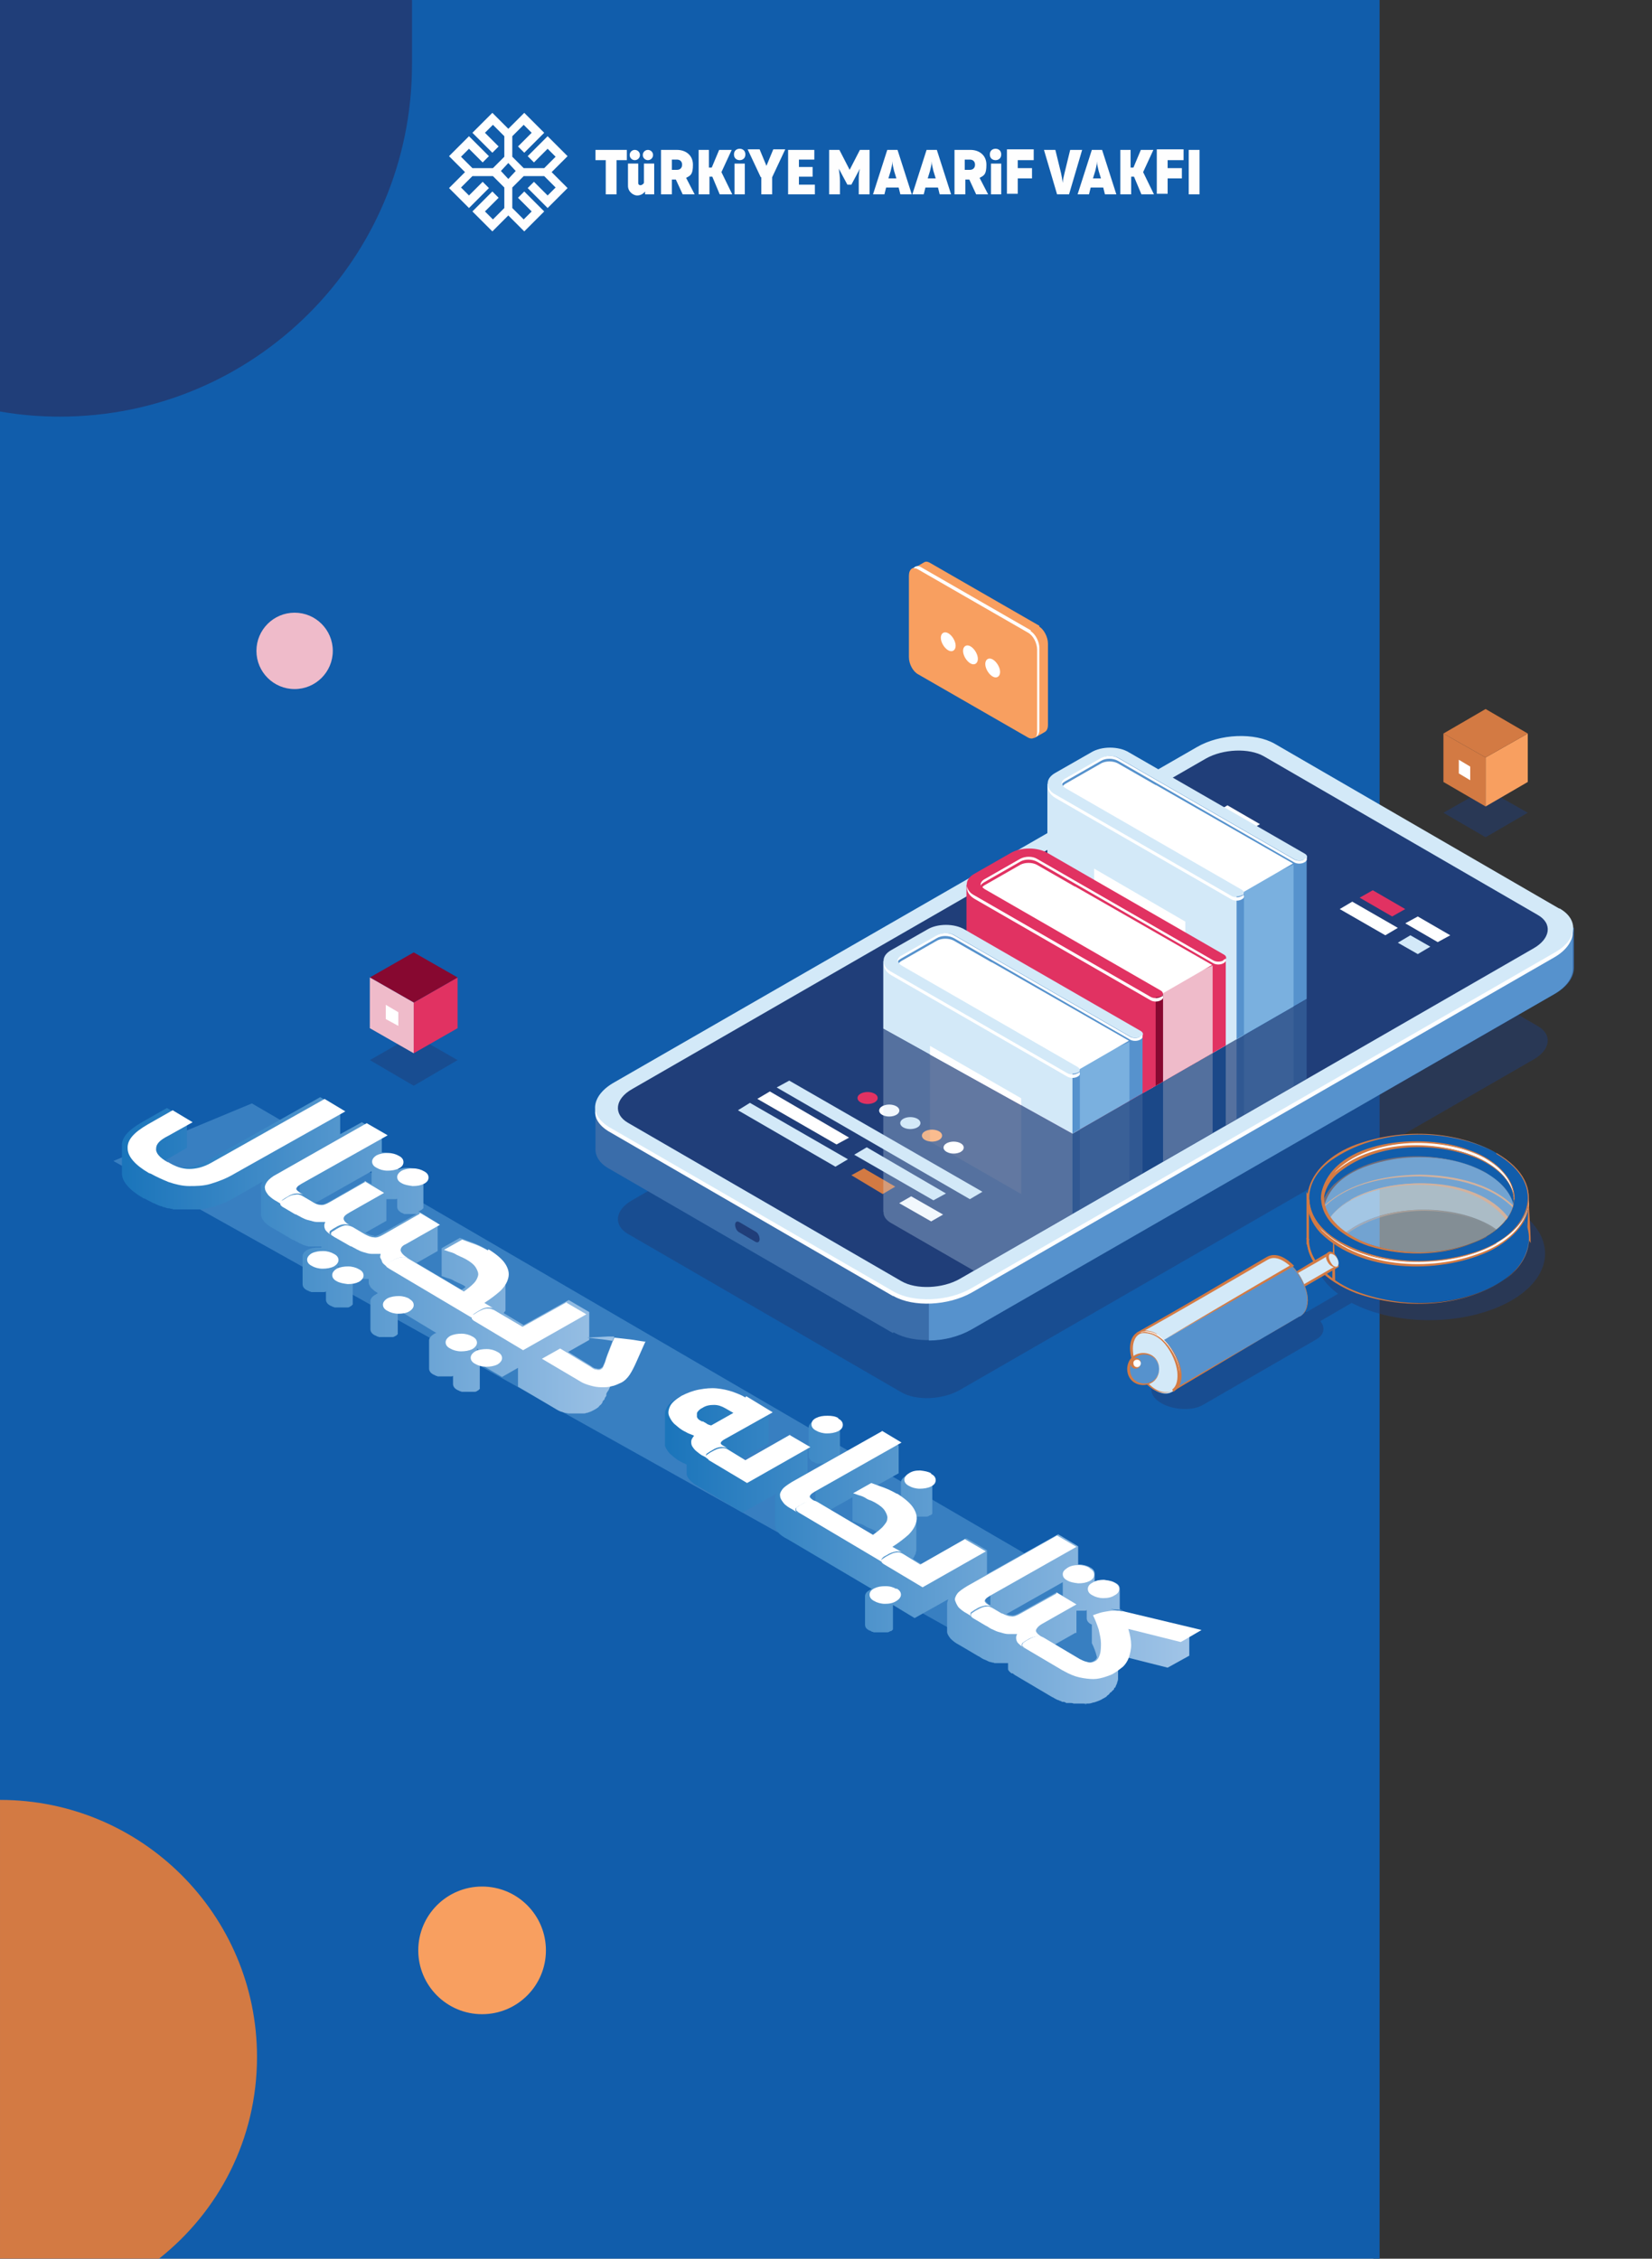 <?xml version="1.0" encoding="UTF-8"?>
<svg xmlns="http://www.w3.org/2000/svg" version="1.1" xmlns:xlink="http://www.w3.org/1999/xlink" viewBox="0 0 289.9 396.3">
  <rect x="0" y="0" width="289.9" height="396.3" fill="#333333" stroke="none"/>
  <!-- Generator: Adobe Illustrator 29.0.1, SVG Export Plug-In . SVG Version: 2.1.0 Build 192)  -->
  <defs>
    <style>
      .st0, .st1, .st2 {
        isolation: isolate;
      }

      .st0, .st3 {
        fill: #203e79;
      }

      .st0, .st2, .st4 {
        opacity: .5;
      }

      .st5 {
        fill: url(#linear-gradient2);
      }

      .st6 {
        fill: #efbbca;
      }

      .st7 {
        fill: #7ab0df;
      }

      .st8 {
        fill: #fff;
      }

      .st9 {
        fill: url(#linear-gradient1);
      }

      .st10 {
        fill: #870830;
      }

      .st11 {
        fill: #f89f60;
      }

      .st12 {
        fill: #cbe5f6;
      }

      .st13 {
        fill: none;
      }

      .st14 {
        fill: #3a6daa;
      }

      .st15 {
        clip-path: url(#clippath-1);
      }

      .st16 {
        fill: #7e56a2;
      }

      .st17 {
        fill: #d37a43;
      }

      .st18 {
        fill: #d3e9f8;
      }

      .st19 {
        fill: #5692cd;
      }

      .st20 {
        fill: #e6a223;
      }

      .st21 {
        fill: #e13262;
      }

      .st22 {
        opacity: .3;
      }

      .st23 {
        fill: #115dab;
      }

      .st2 {
        fill: url(#linear-gradient);
        mix-blend-mode: multiply;
      }

      .st24 {
        clip-path: url(#clippath-2);
      }

      .st25 {
        fill: #fefefe;
      }

      .st26 {
        clip-path: url(#clippath);
      }
    </style>
    <linearGradient id="linear-gradient" x1="-2183.1" y1="-575.7" x2="-2258.3" y2="-705.8" gradientTransform="translate(-2377.5 -441.7) rotate(178.4) scale(1.1) skewX(-.4)" gradientUnits="userSpaceOnUse">
      <stop offset="0" stop-color="#fff"/>
      <stop offset=".3" stop-color="#60a1d7"/>
    </linearGradient>
    <clipPath id="clippath">
      <polygon class="st13" points="155 180.5 188.2 198.9 232.1 173.7 237.4 184.6 168.2 224.5 142.8 211.5 155 180.5"/>
    </clipPath>
    <clipPath id="clippath-1">
      <polygon class="st13" points="151.8 178.7 188.2 198.9 238.8 169.8 239.6 126.1 205.9 120.6 153.2 157.3 151.8 178.7"/>
    </clipPath>
    <linearGradient id="linear-gradient1" x1="22.1" y1="1222.2" x2="113.2" y2="1222.2" gradientTransform="translate(0 -1002)" gradientUnits="userSpaceOnUse">
      <stop offset="0" stop-color="#1b75bb"/>
      <stop offset="1" stop-color="#a4c6e8"/>
    </linearGradient>
    <linearGradient id="linear-gradient2" x1="117.3" y1="1273.4" x2="210.9" y2="1273.4" gradientTransform="translate(0 -1002)" gradientUnits="userSpaceOnUse">
      <stop offset="0" stop-color="#1b75bb"/>
      <stop offset="1" stop-color="#a4c6e8"/>
    </linearGradient>
    <clipPath id="clippath-2">
      <polygon class="st13" points="16.9 202.2 45 185.9 214.6 283.8 186.5 300.2 16.9 202.2"/>
    </clipPath>
  </defs>
  <g class="st1">
    <g id="Layer_1">
      <rect class="st8" x="-.4" width="241.4" height="396.7"/>
      <rect class="st23" width="242.1" height="396.7"/>
      <polygon class="st2" points="44.2 193.6 19.9 203.7 190.6 299.1 197.4 282.8 44.2 193.6"/>
      <path class="st3" d="M0,.1v72.1h0c3.4.6,6.9.9,10.5.9,34.2,0,61.8-27.7,61.8-61.8V0H0Z"/>
      <path class="st17" d="M27.9,396.3c10.5-8.3,17.2-21,17.2-35.4,0-24.9-20.2-45.1-45.1-45.1v80.5h27.9Z"/>
      <path class="st0" d="M269.8,180l-48-27.8c-2.6-1.5-7.2-1.3-10.2.4l-100.7,58c-3,1.7-3.3,4.4-.7,5.9l48,27.8c2.6,1.5,7.2,1.3,10.2-.4l100.7-58c3-1.7,3.4-4.4.7-5.9Z"/>
      <path class="st14" d="M156.7,233.9l-49.9-28.9c-1.6-.9-2.4-2.2-2.3-3.6h0v-7.2l2.8,3.2c.2-.1.4-.2.6-.4l102.2-58.8c4.1-2.3,10.2-2.6,13.7-.6l49.3,28.5c1-1.1,3.1-3.4,3.1-3.4v7.1h0c0,1.6-1.1,3.3-3.4,4.6l-102.2,58.8c-4.1,2.3-10.2,2.6-13.7.6h-.2Z"/>
      <path class="st3" d="M129.7,216.2l2.9,1.7c.4.2.7,0,.7-.5h0c0-.5-.3-1.1-.7-1.3l-2.9-1.7c-.4-.2-.7,0-.7.5h0c0,.5.3,1.1.7,1.3Z"/>
      <path class="st19" d="M209.9,138.3c4.1-2.3,10.2-2.6,13.7-.6l49.3,28.5c1-1.1,3.1-3.4,3.1-3.4v7.1h0c0,1.6-1.1,3.3-3.4,4.6l-102.2,58.8c-2.1,1.2-4.8,1.9-7.4,1.9v-70.1c.1,0,46.9-26.9,46.9-26.9h0Z"/>
      <path class="st18" d="M273.6,159.4l-49.9-28.9c-3.5-2-9.6-1.8-13.7.6l-102.2,58.8c-4.1,2.3-4.5,5.9-1,7.9l50,28.9c3.5,2,9.6,1.8,13.7-.6l102.2-58.8c4.1-2.3,4.5-5.9,1-7.9h-.1Z"/>
      <path class="st8" d="M156.7,227.4l-49.9-28.9c-1.8-1.1-2.6-2.5-2.3-4,0,1.2.9,2.3,2.3,3.2l50,28.9c3.5,2,9.6,1.8,13.7-.6l102.2-58.8c2-1.1,3.1-2.5,3.3-3.9.1,1.6-1,3.4-3.3,4.7l-102.2,58.8c-4.1,2.3-10.2,2.6-13.7.6h0Z"/>
      <path class="st3" d="M269.8,160.5l-48-27.8c-2.6-1.5-7.2-1.3-10.2.4l-100.7,58c-3,1.7-3.3,4.4-.7,5.9l48,27.8c2.6,1.5,7.2,1.3,10.2-.4l100.7-58c3-1.7,3.4-4.4.7-5.9Z"/>
      <polygon class="st18" points="170.2 210.4 136.3 190.8 138.5 189.6 172.4 209.1 170.2 210.4"/>
      <polygon class="st18" points="146.6 204.7 129.5 194.8 131.6 193.5 148.8 203.4 146.6 204.7"/>
      <polygon class="st17" points="154.9 209.5 149.4 206.2 151.6 205 157.1 208.2 154.9 209.5"/>
      <polygon class="st8" points="163.4 214.3 157.8 211.1 159.9 209.9 165.5 213.1 163.4 214.3"/>
      <polygon class="st8" points="146.8 200.8 132.9 192.8 135.1 191.5 149 199.6 146.8 200.8"/>
      <polygon class="st18" points="163.8 210.6 149.9 202.6 152.1 201.3 166 209.4 163.8 210.6"/>
      <path class="st21" d="M153.5,193.4c-.7.4-1.8.4-2.5,0s-.7-1.1,0-1.5,1.8-.4,2.5,0,.7,1.1,0,1.5Z"/>
      <path class="st8" d="M157.3,195.6c-.7.4-1.8.4-2.5,0s-.7-1.1,0-1.5,1.8-.4,2.5,0,.7,1.1,0,1.5Z"/>
      <path class="st18" d="M161,197.8c-.7.4-1.8.4-2.5,0s-.7-1.1,0-1.5,1.8-.4,2.5,0,.7,1.1,0,1.5Z"/>
      <path class="st11" d="M164.8,200c-.7.4-1.8.4-2.5,0s-.7-1.1,0-1.5,1.8-.4,2.5,0,.7,1.1,0,1.5Z"/>
      <path class="st8" d="M168.6,202.1c-.7.4-1.8.4-2.5,0s-.7-1.1,0-1.5,1.8-.4,2.5,0,.7,1.1,0,1.5Z"/>
      <polygon class="st21" points="244.3 160.8 238.6 157.5 240.9 156.2 246.6 159.5 244.3 160.8"/>
      <polygon class="st8" points="252.3 165.3 246.6 162 248.8 160.8 254.5 164.1 252.3 165.3"/>
      <polygon class="st8" points="218.9 145.9 213.2 142.6 215.4 141.3 221.1 144.6 218.9 145.9"/>
      <polygon class="st8" points="243.1 164.1 235.1 159.5 237.3 158.2 245.3 162.8 243.1 164.1"/>
      <polygon class="st18" points="248.8 167.4 245.3 165.4 247.5 164.1 251 166.1 248.8 167.4"/>
      <path class="st0" d="M203.2,241.9l19.9-11.5c1.6-.9,4.1-1,6.2-.2l5.5-3.2c-5.1-3.8-5.6-9.1-1.4-13.1.8,1.2,2,2.2,3.7,3.2,6.6,3.8,17.3,3.8,23.8,0,2.6-1.5,4.1-3.3,4.7-5.2,7.5,4.6,7.4,11.8-.4,16.3-7.7,4.4-20,4.6-28,.4l-5.5,3.2c.9,1.1.7,2.4-.7,3.2l-19.9,11.5c-1.9,1.1-5.2.9-7.3-.3s-2.4-3.1-.5-4.2h-.1Z"/>
      <g class="st4">
        <path class="st18" d="M260.8,205.8c-6.6-3.8-17.3-3.8-23.8,0-2.7,1.6-4.3,3.6-4.8,5.6.4,1.8,1.7,3.6,3.9,5,.5-.4,1.1-.9,1.8-1.3,6.6-3.8,17.3-3.8,23.8,0,.3.2.6.4.9.6,1.6-1.3,2.6-2.8,3-4.4-.5-2.1-2.1-4-4.8-5.6h0Z"/>
        <path class="st17" d="M260.8,205.8c-7.1-3.8-16.2-3.8-23.3,0-2.3,1.2-4.5,3.1-5.1,5.8.4,1.6,2.1,3.7,3.8,4.8h-.3c7.4-5.4,19.1-5.4,26.8-.5,1-.9,2.6-2.6,2.9-4.3-.6-2.5-2.6-4.4-4.8-5.6h0v-.2ZM260.8,205.8c2.2,1.2,4.2,3.1,4.8,5.6-.4,1.7-1.6,3.4-3,4.4-7.6-4.7-19.2-4.5-26.4.8h-.2c-1.9-1.1-3.6-2.9-4.1-5.2,3-9.9,21.4-10.2,28.9-5.6h0Z"/>
      </g>
      <path class="st23" d="M231.8,214.5l2.6-3.4,7.8-3.6,6.7-.6,7.9,1,5.5,2.8,3.5,2.2.6-3.6-1.2-4.2s-3-2-3.2-2.2-7-2.6-7-2.6l-6.8-.5-5.5.7-5.6,1.6-3.7,2.6-2.8,3.5-.3,4.4,1.3,1.8h.2Z"/>
      <path class="st17" d="M231.8,214.5l2.5-3.4,7.8-3.7s6.7-.6,6.8-.6c0,0,7.9.9,8,.9l5.5,2.8,3.5,2.2h-.3c0,.1.6-3.5.6-3.5h0c0,.1-1.2-4.1-1.2-4.1h.1c-.8-.4-2.7-1.8-3.5-2.2l-1.3-.5-5.3-2h0l-6.8-.5c.2,0-5.5.7-5.4.7.2,0-5.7,1.7-5.5,1.6,0,0-3.8,2.6-3.7,2.5,0,0-2.9,3.6-2.8,3.4,0,0-.4,4.4-.4,4.3l1.3,1.9h0v.2ZM231.8,214.5s-1.3-1.8-1.4-1.8l.3-4.4h0l2.7-3.6,3.7-2.6h0l5.6-1.7,5.5-.7,6.8.4h0l5.3,1.9c.5.2,1.6.5,2,.9.5.3,2.5,1.7,3,2h0l1.2,4.3h0c0,.1-.6,3.7-.6,3.7v.3l-.3-.2s-3.5-2.3-3.5-2.2l-5.5-2.8c.4,0-8-1-7.8-1,0,0-6.9.6-6.7.6,0,0-7.9,3.6-7.8,3.5l-2.6,3.3h0Z"/>
      <polygon class="st23" points="268.3 210.2 268.3 217.2 266.4 214.2 268.3 210.2"/>
      <path class="st17" d="M268.3,210.2c0,2.6.3,5.3.3,7.9-.8-1.3-1.6-2.6-2.4-3.9.7-1.4,1.5-2.7,2.1-4h0ZM268.3,210.2c-.6,1.4-1.1,2.7-1.7,4.1v-.2c.6,1,1.3,2,1.9,3.1h-.5c0-2.2.2-4.5.2-6.9h.1Z"/>
      <path class="st23" d="M237,210.5c6.6-3.8,17.3-3.8,23.8,0,2.1,1.2,3.5,2.6,4.3,4.1.6-.5,1.3-.9,1.6-1.6-.9-1.3-2.3-2.5-4.1-3.5-7.6-4.4-19.8-4.4-27.4,0-1.6.9-2.9,2-3.9,3.2.3.7.8,1.4,1.4,2,.8-1.5,2.2-2.9,4.3-4.1h0Z"/>
      <path class="st17" d="M237,210.5c7.7-4.4,23.2-4.3,28.3,4h-.3c.6-.6,1.3-1,1.6-1.6v.2c-4.1-5.1-11.2-6.5-17.4-6.7-6.3,0-13.4,1.3-17.7,6.3.3.6.8,1.4,1.4,1.9.8-1.7,2.6-3.2,4.2-4.1h-.1ZM237,210.5c-1.8,1-3.3,2.5-4.3,4.2-.6-.6-1.1-1.2-1.4-2,4.3-5,11.4-6.5,17.8-6.6,6.4.1,13.6,1.6,17.8,6.9h0c-.4,1.1-1.3,1.5-2,2.1v-.2c-5.1-8.3-20.3-8.6-28-4.2h0v-.2Z"/>
      <g class="st4">
        <path class="st18" d="M260.8,205.8c-6.6-3.8-17.3-3.8-23.8,0-2.7,1.6-4.3,3.6-4.8,5.6.5,2.1,2.1,4,4.8,5.6,6.6,3.8,17.3,3.8,23.8,0,2.7-1.6,4.3-3.6,4.8-5.6-.5-2.1-2.1-4-4.8-5.6Z"/>
        <path class="st17" d="M260.8,205.8c-4.7-2.6-10.4-3.2-15.7-2.5-5,.8-11.2,2.8-12.7,8.2.7,2.8,3.9,5.3,6.8,6.4,6.1,2.4,13.2,2.5,19.4.1,3-1.2,6.1-3.2,7-6.6-.6-2.4-2.6-4.4-4.8-5.6h0ZM260.8,205.8c2.2,1.2,4.2,3.1,4.8,5.6-.8,3.3-3.9,5.5-6.9,6.8-6.2,2.5-13.4,2.6-19.6.1-3.1-1.2-6.3-3.4-7.1-6.9.3-1.4,1.1-2.6,2.1-3.6,6.8-6.2,19-6.2,26.8-2h0Z"/>
      </g>
      <path class="st23" d="M266.7,213c-.1.3-.3.5-.6.8h0l-1.8,1-2.1,2-3,1.3-4.1,1.5-3.6.9-5,.2-3.2-.3-6.4-1.7-4.2-3.7s0-.1.1-.2c-.6-.6-1.1-1.3-1.4-2-.1.1-.2.3-.3.4l-1.5-3.1v7.3h0c0,2.9,1.9,5.7,5.7,7.9,7.6,4.4,19.8,4.4,27.4,0,5.7-3.3,7.1-8.2,4.1-12.3h-.1Z"/>
      <path class="st17" d="M266.7,213c-.1.3-.4.6-.6.8h0l-1.7,1.1-2.1,2s-3,1.3-3,1.4l-4.1,1.5-3.6.9s-5,.2-5.1.2c0,0-3.2-.3-3.3-.3h0l-6.4-1.7h0l-4.2-3.7h-.1v-.4c.1,0,.1.2.1.2-.6-.6-1.1-1.3-1.4-2h.4l-.3.5-.2.3v-.3c-.1,0-1.6-3.1-1.6-3.1h.4c0-.1,0,7.2,0,7.2h-.5c0-.1.5-1,.5-1-.5,5,4.1,8.5,8.4,10.1,8.2,3,18.2,2.7,25.6-2.1,3.9-2.5,6-7.4,2.9-11.4h0v-.2ZM266.7,213c3.2,4,1.1,9-2.8,11.6-7.5,4.9-17.6,5.2-25.9,2.3-4.1-1.6-8.6-4.6-8.7-9.5h.5c0,.1-.5,1-.5,1v-9.3l.4.9,1.5,3.1h-.4l.3-.5.2-.3v.3c.5.8,1,1.4,1.6,2,0,0-.1.3-.2.4v-.2l4.1,3.7c-.4-.2,6.4,1.7,6.4,1.7-.1,0,3.3.4,3.2.3,0,0,5.1-.2,5-.2s3.7-.9,3.6-.8l4.1-1.4,3-1.3,2.2-2,1.8-1h0c.2-.1.5-.4.6-.7h0Z"/>
      <path class="st23" d="M234.1,216.2l-1.5-1.3s0-.1.1-.2c-.6-.6-1.1-1.3-1.4-2-.1.1-.2.3-.3.4l-1.5-3.1v7.3h0c0,2.6,1.5,5.1,4.6,7.2v-8.4h0Z"/>
      <path class="st17" d="M234.1,216.2l-1.6-1.3h0s0-.3.1-.3h0c-.6-.5-1.1-1.1-1.5-1.9h.2c0,.2-.4.5-.4.6v-.2c-.1,0-1.6-3-1.6-3h.4v7.3h-.5c0-.1.5-1,.5-1v1c0,3,2.1,5.4,4.4,7.1l-.3.2c0-2.8.1-5.6.2-8.4h.1ZM234.1,216.2c0,2.9.2,5.8.2,8.8-2.6-1.6-5-4.3-5-7.6h.5c0,.1-.5,1-.5,1v-9.2l.4.8,1.4,3.1h-.2l.3-.4v-.2c.5.8.9,1.6,1.6,2.2,0,0-.1.2-.1.3h0l1.5,1.3h0Z"/>
      <path class="st23" d="M262.6,202.3c-7.6-4.4-19.8-4.4-27.4,0s-7.6,11.4,0,15.8,19.8,4.4,27.4,0c7.6-4.4,7.6-11.4,0-15.8ZM260.8,217c-6.6,3.8-17.3,3.8-23.8,0s-6.6-10,0-13.8,17.3-3.8,23.8,0c6.6,3.8,6.6,10,0,13.8Z"/>
      <path class="st17" d="M262.6,202.3c-8.6-4.6-20.9-4.4-29,1.3-6.1,4.5-4.5,11,1.7,14.3,7.1,3.9,15.9,4.2,23.5,1.8,9.3-2.9,13.5-11.6,3.7-17.3h.1ZM262.6,202.3c9.9,5.7,5.7,14.5-3.6,17.6-7.7,2.6-16.6,2.3-23.9-1.6-9.9-5.9-5.7-14.8,3.8-17.8,7.7-2.5,16.6-2.1,23.7,1.8h0Z"/>
      <path class="st17" d="M260.8,217c-6.2,3.4-14,3.7-20.7,1.6-4-1.4-8.9-4.5-8.2-9.4,2.3-9.5,18.1-10.4,25.7-7.5,8.1,2.7,11.8,10.3,3.2,15.3h0ZM260.8,217c8.5-5,4.8-12.5-3.2-15.1-7.3-2.7-22.9-1.6-25.2,7.3-.6,4.6,4.1,7.7,7.9,9.1,6.6,2.2,14.4,2,20.6-1.3h0Z"/>
      <polygon class="st18" points="222.6 226.1 233.3 219.8 234.7 222.1 223.9 228.4 222.6 226.1"/>
      <path class="st17" d="M222.6,226.1c3.1-1.9,7.4-4.6,10.6-6.4h.2c0-.1.1,0,.1,0l1.4,2.3v.2c.1,0,0,.1,0,.1-3.6,2.1-7.2,4.2-10.9,6.2h0l-1.3-2.5h-.1ZM222.6,226.1l1.4,2.3c2.9-2.1,7.2-4.4,10.6-6.4v.4l-1.5-2.3h.3c-3.1,1.9-7.7,4.4-10.8,6.1h0Z"/>
      <path class="st16" d="M224.2,227.8c0,.6-.4.9-1,.6s-1-1.1-1-1.7.4-.9,1-.6c.5.3,1,1.1,1,1.7Z"/>
      <path class="st17" d="M224.2,227.8c0,.8-.8.9-1.3.5-.7-.4-1.5-2.1-.3-2.5,1,0,1.5,1.2,1.6,2h0ZM224.2,227.8c0-.7-.7-1.7-1.5-1.6-.5.4,0,1.4.4,1.9s1.1.5,1.1-.3h0Z"/>
      <path class="st16" d="M224.2,227.8c0,.6-.4.9-1,.6s-1-1.1-1-1.7.4-.9,1-.6c.5.3,1,1.1,1,1.7Z"/>
      <path class="st17" d="M224.2,227.8c0,.8-.8.9-1.3.5-.7-.4-1.5-2.1-.3-2.5,1,0,1.5,1.2,1.6,2h0ZM224.2,227.8c0-.7-.7-1.7-1.5-1.6-.5.4,0,1.4.4,1.9s1.1.5,1.1-.3h0Z"/>
      <path class="st18" d="M234.9,221.6c0,.6-.4.9-1,.6-.5-.3-1-1.1-1-1.7s.4-.9,1-.6c.5.3,1,1.1,1,1.7Z"/>
      <path class="st17" d="M234.9,221.6c0,.8-.8.9-1.3.5-.7-.4-1.5-2.1-.3-2.5,1,0,1.5,1.2,1.6,2h0ZM234.9,221.6c0-.7-.7-1.7-1.5-1.6-.5.4,0,1.4.4,1.9s1.1.5,1.1-.3h0Z"/>
      <path class="st19" d="M229.5,228.2c0-2.6-1.9-5.9-4.1-7.2-1.2-.7-2.2-.7-3-.2h0l-22.7,13.2,5.9,10.1,22.4-13.1c.1,0,.3-.1.4-.2h0c.6-.5,1-1.3,1-2.5h.1Z"/>
      <path class="st17" d="M229.5,228.2c0-3.2-3.6-8.9-7.2-7.4-7.2,4.4-15.1,9-22.5,13.4v-.3l6,10.1h-.3c7.5-4.4,15.1-8.6,22.5-13,1-.4,1.4-1.7,1.4-2.8h.1ZM229.5,228.2c0,.9-.3,2-1,2.5-7.6,4.4-15.2,9-22.8,13.5h-.2c0,.1-.1,0-.1,0l-5.9-10.1v-.2c-.1,0,0-.1,0-.1,7.6-4.3,15.3-8.8,22.8-13,3.3-1.7,7.2,4.3,7.1,7.4h0Z"/>
      <path class="st18" d="M201.3,236.8l25.4-14.6c-.4-.4-.9-.8-1.4-1.1-1.2-.7-2.2-.7-3-.2h0l-22.7,13.2,1.6,2.8h0Z"/>
      <path class="st17" d="M201.3,236.8c7.4-4.4,17.9-10.6,25.3-14.9v.4c-1.1-1-2.7-2.1-4.1-1.3h-.2c0,.1-.1,0-.1,0h.3c-6.7,3.9-16.1,9.4-22.8,13.1h0l1.6,2.8h0ZM201.3,236.8l-1.7-2.8h0c6.5-3.9,15.9-9.5,22.6-13.4h.2c0-.1.1,0,.1,0h-.3c1.8-1.1,3.7.3,4.9,1.5-7.5,4.3-18.1,10.3-25.8,14.6h0Z"/>
      <ellipse class="st18" cx="202.7" cy="239.1" rx="3.4" ry="5.9" transform="translate(-92.4 133.4) rotate(-30)"/>
      <path class="st17" d="M206.8,241.4c0,3.4-3,3.7-5.2,1.8-1.9-1.6-3.2-4-3.3-6.6,0-3.6,3.2-4,5.5-1.8,1.8,1.7,3,4.1,3.1,6.6h-.1ZM206.8,241.4c0-3.2-2.9-7.8-6.4-7.5-1.2.3-1.6,1.6-1.6,2.7,0,2.4,1.2,4.7,3,6.4,2.1,2,5,1.8,5.1-1.6h-.1Z"/>
      <path class="st19" d="M203.4,240.2c0,1.5-1.2,2.7-2.7,2.7s-2.7-1.2-2.7-2.7,1.2-2.7,2.7-2.7,2.7,1.2,2.7,2.7Z"/>
      <path class="st17" d="M203.4,240.2c0,3.7-5.5,3.8-5.6,0,.1-3.8,5.6-3.7,5.6,0h0ZM203.4,240.2c-.1-3.4-5.1-3.4-5.1,0s5,3.4,5.1,0h0Z"/>
      <path class="st8" d="M200.2,239.2c0,.4-.4.8-.8.8s-.8-.4-.8-.8.4-.8.8-.8.8.4.8.8Z"/>
      <path class="st17" d="M200.2,239.2c0,1.2-1.8,1.3-1.8,0s1.9-1.2,1.8,0h0ZM200.2,239.2c0-.9-1.4-.8-1.3,0,0,.9,1.3.9,1.3,0h0Z"/>
      <path class="st8" d="M203,234.1c-1.2-.7-2.3-.7-3.1-.2.7-.3,1.7-.2,2.8.4,2.3,1.3,4.1,4.5,4.1,7.2s-.4,2.1-1.1,2.6c.8-.4,1.4-1.4,1.4-2.8,0-2.6-1.9-5.9-4.1-7.2h0Z"/>
      <path class="st17" d="M203,234.1c-.9-.5-2.1-.8-3.1-.2h0c3.5-1.2,6.8,3.7,7.1,6.8.2,1.2,0,2.7-1.1,3.5l-.2-.4c3.2-2.1,0-8.3-2.7-9.7h0ZM203,234.1c2.8,1.5,6.4,7.9,2.9,10.1l-.2-.4c.9-.7,1-1.9.9-3.1-.3-2.9-3.2-7.8-6.6-6.8h0c.9-.7,2.2-.4,3.1.2h0Z"/>
      <path class="st8" d="M260.8,203.3c-6.6-3.8-17.3-3.8-23.8,0-3.4,2-5.1,4.6-4.9,7.2.1-2.4,1.8-4.8,4.9-6.6,6.6-3.8,17.3-3.8,23.8,0,3.1,1.8,4.8,4.2,4.9,6.6.1-2.6-1.5-5.2-4.9-7.2Z"/>
      <path class="st17" d="M260.8,203.3c-7.7-4.2-21.6-4-27.4,3.3-.8,1.1-1.3,2.5-1.2,3.9h-.4c0-1.8,1.1-3.5,2.3-4.7,6.4-5.8,17.4-6,25-2.8,3.1,1.4,6.4,3.9,6.6,7.5h-.1c.2-3.2-2.3-5.7-4.9-7.2h0ZM260.8,203.3c2.6,1.5,5.1,4,5,7.2h-.1c-.3-3.6-3.6-6-6.6-7.3-7.7-3.1-18.1-2.7-24.6,2.9-1.2,1.2-2.1,2.7-2.2,4.4h-.4c0-1.5.4-2.9,1.3-4.1,6-7.4,19.9-7.5,27.7-3.1h-.1Z"/>
      <path class="st8" d="M262.6,218.1c-7.6,4.4-19.8,4.4-27.4,0-3.6-2.1-5.5-4.8-5.7-7.6-.1,3,1.7,5.9,5.7,8.2,7.6,4.4,19.8,4.4,27.4,0,3.9-2.3,5.8-5.2,5.7-8.2-.1,2.8-2,5.5-5.7,7.6Z"/>
      <path class="st17" d="M262.6,218.1c-8.9,5-24.2,4.8-31.4-3.1-1-1.2-1.7-2.8-1.8-4.5h.4c0,2,.9,4,2.2,5.4,7.2,6.9,20.1,7.3,28.9,3.5,3.9-1.7,7.2-4.7,7.4-8.9-.2,3.4-2.9,6-5.7,7.6h0ZM262.6,218.1c2.8-1.6,5.5-4.2,5.6-7.6.6,4.1-3.7,7.6-7.2,9.2-8.8,3.9-22.2,3.6-29.3-3.4-1.4-1.5-2.4-3.6-2.3-5.7h.4c0,1.6.7,3.1,1.7,4.3,7,7.9,22.3,8.2,31.1,3.3h0Z"/>
      <g class="st22">
        <g class="st26">
          <g>
            <path class="st18" d="M185.2,188.3c-1.8,1.1-1.8,2.8,0,3.8l30.9,17.8c.5.3,1.3.3,1.8,0s.5-.8,0-1l-30.9-17.8c-.8-.5-.8-1.2,0-1.7l3-1.7c-.3-.5-.6-1-.9-1.6l-3.9,2.2h0Z"/>
            <path class="st19" d="M228.9,202.5l-30.9-17.8c-1.8-1.1-4.8-1.1-6.6,0l-2.4,1.4c.3.5.6,1.1.9,1.6l3.3-1.9c.8-.5,2.1-.5,3,0l30.9,17.8c.5.3,1.3.3,1.8,0s.5-.8,0-1h0Z"/>
            <polygon class="st19" points="229.3 203.1 229.3 159.6 196.9 141.6 192.4 141.3 188 144.1 185.3 146.4 216.9 196.5 227.2 202.5 229.3 203.1"/>
            <polygon class="st7" points="217.3 208.5 227 203 227 161 217 165.6 217.3 208.5"/>
            <polygon class="st18" points="183.8 146.8 183.8 190.1 217.8 209.6 218.2 209.4 218.2 166 183.8 146.8"/>
            <path class="st8" d="M202.9,147.1l-6.8-3.9c-.8-.4-2-.4-2.8,0l-6.3,3.6c-.5.3-.7.7-.6,1l17.1,10.2,13.7,8.4,9.7-5.6-24.1-13.8h.1Z"/>
            <path class="st19" d="M217,165.3v44.8c.3,0,.6,0,.9-.2.2-.1.4-.3.4-.5h0v-43.4l-1.2-.7h0Z"/>
            <polygon class="st8" points="229.3 160.2 229.3 159.6 229.1 159.6 229.1 160 229.3 160.2"/>
            <polygon class="st8" points="218.2 166.5 218.2 166 218.1 166.2 218.2 166.5"/>
            <path class="st18" d="M216.1,166.5l-30.9-17.8c-1.8-1.1-1.8-2.8,0-3.8l6.3-3.6c1.8-1.1,4.8-1.1,6.6,0l30.9,17.8c.5.3.5.8,0,1s-1.3.3-1.8,0l-30.9-17.8c-.8-.5-2.1-.5-3,0l-6.3,3.6c-.8.5-.8,1.2,0,1.7l30.9,17.8c.5.3.5.8,0,1s-1.3.3-1.8,0h0Z"/>
            <polygon class="st8" points="208 187.1 192 177.8 192 161.7 208 171 208 187.1"/>
            <path class="st8" d="M228.9,160.1c-.5.3-1.3.3-1.8,0l-30.9-17.8c-.8-.5-2.1-.5-3,0l-6.3,3.6c-.5.3-.7.8-.6,1.1,0-.2.3-.4.6-.6l6.3-3.6c.8-.5,2.1-.5,3,0l30.9,17.8c.5.3,1.3.3,1.8,0,.4-.2.5-.5.3-.8,0,0-.1.2-.3.2h0Z"/>
            <path class="st8" d="M217.9,166.5c-.5.3-1.3.3-1.8,0l-30.9-17.8c-.8-.4-1.2-1-1.3-1.6-.1.8.3,1.6,1.3,2.2l30.9,17.8c.5.3,1.3.3,1.8,0,.4-.2.5-.5.3-.8,0,0-.1.2-.3.2h0Z"/>
            <path class="st23" d="M171,196.7c-1.8,1.1-1.8,2.8,0,3.8l30.9,17.8c.5.3,1.3.3,1.8,0s.5-.8,0-1l-30.9-17.8c-.8-.5-.8-1.2,0-1.7l3-1.7c-.3-.5-.6-1-.9-1.6l-3.9,2.2h0Z"/>
            <path class="st23" d="M214.7,210.9l-30.9-17.8c-1.8-1.1-4.8-1.1-6.6,0l-2.4,1.4c.3.5.6,1.1.9,1.6l3.3-1.9c.8-.5,2.1-.5,3,0l30.9,17.8c.5.3,1.3.3,1.8,0s.5-.8,0-1h0Z"/>
            <polygon class="st23" points="215.1 211.5 215.1 168 182.7 150 178.2 149.7 173.8 152.5 171.1 154.9 202.7 204.9 213 210.9 215.1 211.5"/>
            <polygon class="st12" points="203.1 216.9 212.8 211.4 212.8 169.4 202.8 174 203.1 216.9"/>
            <polygon class="st23" points="169.6 155.2 169.6 198.6 203.6 218 204 217.8 204 174.4 169.6 155.2"/>
            <path class="st8" d="M188.7,155.6l-6.8-3.9c-.8-.4-2-.4-2.8,0l-6.3,3.6c-.5.3-.7.7-.6,1l17.1,10.2,13.7,8.4,9.7-5.6-24.1-13.8h.1Z"/>
            <path class="st23" d="M202.8,173.7v44.8c.3,0,.6,0,.9-.2.2-.1.4-.3.4-.5h0v-43.4l-1.2-.7h0Z"/>
            <polygon class="st8" points="215.1 168.6 215.1 168 214.9 168 214.9 168.4 215.1 168.6"/>
            <polygon class="st8" points="204 174.9 204 174.4 203.9 174.6 204 174.9"/>
            <path class="st23" d="M201.9,174.9l-30.9-17.8c-1.8-1.1-1.8-2.8,0-3.8l6.3-3.6c1.8-1.1,4.8-1.1,6.6,0l30.9,17.8c.5.3.5.8,0,1s-1.3.3-1.8,0l-30.9-17.8c-.8-.5-2.1-.5-3,0l-6.3,3.6c-.8.5-.8,1.2,0,1.7l30.9,17.8c.5.3.5.8,0,1s-1.3.3-1.8,0h0Z"/>
            <polygon class="st8" points="193.8 195.5 177.8 186.2 177.8 170.1 193.8 179.4 193.8 195.5"/>
            <path class="st8" d="M214.7,168.5c-.5.3-1.3.3-1.8,0l-30.9-17.8c-.8-.5-2.1-.5-3,0l-6.3,3.6c-.5.3-.7.8-.6,1.1,0-.2.3-.4.6-.6l6.3-3.6c.8-.5,2.1-.5,3,0l30.9,17.8c.5.3,1.3.3,1.8,0,.4-.2.5-.5.3-.8,0,0-.1.2-.3.2h0Z"/>
            <path class="st8" d="M203.7,174.9c-.5.3-1.3.3-1.8,0l-30.9-17.8c-.8-.4-1.2-1-1.3-1.6-.1.8.3,1.6,1.3,2.2l30.9,17.8c.5.3,1.3.3,1.8,0,.4-.2.5-.5.3-.8,0,0-.1.2-.3.2h0Z"/>
            <path class="st18" d="M156.4,210.8c-1.8,1.1-1.8,2.8,0,3.8l30.9,17.8c.5.3,1.3.3,1.8,0s.5-.8,0-1l-30.9-17.8c-.8-.5-.8-1.2,0-1.7l3-1.7c-.3-.5-.6-1-.9-1.6l-3.9,2.2h0Z"/>
            <path class="st19" d="M200.1,225l-30.9-17.8c-1.8-1.1-4.8-1.1-6.6,0l-2.4,1.4c.3.5.6,1.1.9,1.6l3.3-1.9c.8-.5,2.1-.5,3,0l30.9,17.8c.5.3,1.3.3,1.8,0s.5-.8,0-1h0Z"/>
            <polygon class="st19" points="200.5 225.5 200.5 182.1 168.1 164.1 163.6 163.8 159.2 166.6 156.5 168.9 188.1 218.9 198.4 225 200.5 225.5"/>
            <polygon class="st7" points="188.5 231 198.2 225.4 198.2 183.5 188.2 188.1 188.5 231"/>
            <polygon class="st18" points="155 169.3 155 212.6 189 232.1 189.4 231.9 189.4 188.5 155 169.3"/>
            <path class="st8" d="M174.1,169.6l-6.8-3.9c-.8-.4-2-.4-2.8,0l-6.3,3.6c-.5.3-.7.7-.6,1l17.1,10.2,13.7,8.4,9.7-5.6-24.1-13.8h.1Z"/>
            <path class="st19" d="M188.2,187.8v44.8c.3,0,.6,0,.9-.2.2-.1.4-.3.4-.5h0v-43.4l-1.2-.7h0Z"/>
            <polygon class="st8" points="200.5 182.6 200.5 182.1 200.3 182.1 200.3 182.5 200.5 182.6"/>
            <polygon class="st8" points="189.4 189 189.4 188.5 189.3 188.7 189.4 189"/>
            <path class="st18" d="M187.3,189l-30.9-17.8c-1.8-1.1-1.8-2.8,0-3.8l6.3-3.6c1.8-1.1,4.8-1.1,6.6,0l30.9,17.8c.5.3.5.8,0,1s-1.3.3-1.8,0l-30.9-17.8c-.8-.5-2.1-.5-3,0l-6.3,3.6c-.8.5-.8,1.2,0,1.7l30.9,17.8c.5.3.5.8,0,1s-1.3.3-1.8,0h0Z"/>
            <polygon class="st8" points="179.2 209.5 163.2 200.3 163.2 184.2 179.2 193.4 179.2 209.5"/>
            <path class="st8" d="M200.1,182.6c-.5.3-1.3.3-1.8,0l-30.9-17.8c-.8-.5-2.1-.5-3,0l-6.3,3.6c-.5.3-.7.8-.6,1.1,0-.2.3-.4.6-.6l6.3-3.6c.8-.5,2.1-.5,3,0l30.9,17.8c.5.3,1.3.3,1.8,0,.4-.2.5-.5.3-.8,0,0-.1.2-.3.2h0Z"/>
            <path class="st8" d="M189.1,189c-.5.3-1.3.3-1.8,0l-30.9-17.8c-.8-.4-1.2-1-1.3-1.6-.1.8.3,1.6,1.3,2.2l30.9,17.8c.5.3,1.3.3,1.8,0,.4-.2.5-.5.3-.8,0,0-.1.2-.3.2h0Z"/>
          </g>
        </g>
      </g>
      <g class="st15">
        <g>
          <polygon class="st20" points="213.4 170.5 210.9 179 204.3 183.5 209.3 185.6 207.8 194 213.4 186.7 219.1 187.4 217.6 180.8 222.6 172.9 216 176 213.4 170.5"/>
          <path class="st23" d="M225.7,174.7l-3.1-1.8-4.8,2.2v3.3c0,.1,2,.2,2.1.2s5.7-3.9,5.7-3.9h.1Z"/>
          <path class="st23" d="M207.8,194l3.1,1.8,1.5-8.4-1.5-1.6-1.7.3-1.4,7.9h0Z"/>
          <polygon class="st23" points="216.5 172.3 213.9 180.8 207.4 185.3 212.4 187.3 210.9 195.7 216.5 188.4 222.2 189.2 220.7 182.5 225.7 174.7 219.1 177.8 216.5 172.3"/>
          <path class="st8" d="M211.5,195l1.4-7.9-4.6-1.9,6-4.1,2.3-7.5,2.3,4.8,6.4-3,.5-.7-6.6,3.1-2.6-5.5-2.6,8.5-6.6,4.5,5,2-1.5,8.4.6-.8h0Z"/>
          <polygon class="st23" points="216.5 172.3 213.4 170.5 210.9 179 213.9 180.8 216.5 172.3"/>
          <polygon class="st23" points="204.3 183.5 207.4 185.3 213.9 180.8 210.9 179 204.3 183.5"/>
          <polygon class="st8" points="213.8 181 214.3 180.7 210.9 178.8 210.9 179 210.6 179.1 213.8 181"/>
          <polygon class="st20" points="192.4 182.6 189.8 191 183.2 195.6 188.2 197.6 186.7 206 192.4 198.7 198.1 199.5 196.6 192.8 201.6 185 195 188.1 192.4 182.6"/>
          <path class="st23" d="M204.7,186.8l-3.1-1.8-4.8,2.2v3.3c0,.1,2,.2,2.1.2s5.7-3.9,5.7-3.9h.1Z"/>
          <path class="st23" d="M186.7,206l3.1,1.8,1.5-8.4-1.5-1.6-1.7.3-1.4,7.9h0Z"/>
          <polygon class="st23" points="195.5 184.3 192.9 192.8 186.3 197.4 191.3 199.4 189.8 207.8 195.5 200.5 201.2 201.2 199.7 194.6 204.7 186.8 198.1 189.8 195.5 184.3"/>
          <path class="st8" d="M190.4,207l1.4-7.9-4.6-1.9,6-4.1,2.3-7.5,2.3,4.8,6.4-3,.5-.7-6.6,3.1-2.6-5.5-2.6,8.5-6.6,4.5,5,2-1.5,8.4.6-.8h0Z"/>
          <polygon class="st23" points="195.5 184.3 192.4 182.6 189.8 191 192.9 192.8 195.5 184.3"/>
          <polygon class="st23" points="183.2 195.6 186.3 197.4 192.9 192.8 189.8 191 183.2 195.6"/>
          <polygon class="st8" points="192.8 193 193.2 192.8 189.9 190.8 189.8 191 189.6 191.2 192.8 193"/>
          <polygon class="st20" points="171.4 194.6 168.8 203.1 162.2 207.6 167.2 209.7 165.7 218.1 171.4 210.8 177.1 211.5 175.5 204.8 180.6 197 173.9 200.1 171.4 194.6"/>
          <path class="st23" d="M183.6,198.8l-3.1-1.8-4.8,2.2v3.3c0,.1,2,.2,2.1.2s5.7-3.9,5.7-3.9h.1Z"/>
          <path class="st23" d="M165.7,218.1l3.1,1.8,1.5-8.4-1.5-1.6-1.7.3-1.4,7.9h0Z"/>
          <polygon class="st23" points="174.4 196.4 171.9 204.9 165.3 209.4 170.3 211.4 168.8 219.8 174.4 212.5 180.1 213.3 178.6 206.6 183.6 198.8 177 201.9 174.4 196.4"/>
          <path class="st8" d="M169.4,219.1l1.4-7.9-4.6-1.9,6-4.1,2.3-7.5,2.3,4.8,6.4-3,.5-.7-6.6,3.1-2.6-5.5-2.6,8.5-6.6,4.5,5,2-1.5,8.4.6-.8h0Z"/>
          <polygon class="st23" points="174.4 196.4 171.4 194.6 168.8 203.1 171.9 204.9 174.4 196.4"/>
          <polygon class="st23" points="162.2 207.6 165.3 209.4 171.9 204.9 168.8 203.1 162.2 207.6"/>
          <polygon class="st8" points="171.7 205.1 172.2 204.8 168.9 202.9 168.8 203.1 168.6 203.2 171.7 205.1"/>
          <polygon class="st20" points="198.8 150.6 196.2 159 189.6 163.6 194.6 165.6 193.1 174 198.8 166.7 204.5 167.4 203 160.8 208 153 201.4 156 198.8 150.6"/>
          <path class="st23" d="M211.1,154.7l-3.1-1.8-4.8,2.2v3.3c0,.1,2,.2,2.1.2s5.7-3.9,5.7-3.9h.1Z"/>
          <path class="st23" d="M193.1,174l3.1,1.8,1.5-8.4-1.5-1.6-1.7.3-1.4,7.9h0Z"/>
          <polygon class="st23" points="201.9 152.3 199.3 160.8 192.7 165.3 197.7 167.4 196.2 175.8 201.9 168.5 207.6 169.2 206.1 162.6 211.1 154.7 204.5 157.8 201.9 152.3"/>
          <path class="st8" d="M196.8,175l1.4-7.9-4.6-1.9,6-4.1,2.3-7.5,2.3,4.8,6.4-3,.5-.7-6.6,3.1-2.6-5.5-2.6,8.5-6.6,4.5,5,2-1.5,8.4.6-.8h0Z"/>
          <polygon class="st23" points="201.9 152.3 198.8 150.6 196.2 159 199.3 160.8 201.9 152.3"/>
          <polygon class="st23" points="189.6 163.6 192.7 165.3 199.3 160.8 196.2 159 189.6 163.6"/>
          <polygon class="st8" points="199.2 161 199.6 160.7 196.3 158.8 196.2 159 196 159.2 199.2 161"/>
          <polygon class="st20" points="177.8 162.6 175.2 171.1 168.6 175.6 173.6 177.6 172.1 186 177.8 178.7 183.4 179.5 181.9 172.8 186.9 165 180.4 168.1 177.8 162.6"/>
          <path class="st23" d="M190,166.8l-3.1-1.8-4.8,2.2v3.3c0,.1,2,.2,2.1.2s5.7-3.9,5.7-3.9h.1Z"/>
          <path class="st23" d="M172.1,186l3.1,1.8,1.5-8.4-1.5-1.6-1.7.3-1.4,7.9h0Z"/>
          <polygon class="st23" points="180.9 164.4 178.3 172.8 171.7 177.4 176.7 179.4 175.2 187.8 180.9 180.5 186.5 181.3 185 174.6 190 166.8 183.4 169.9 180.9 164.4"/>
          <path class="st8" d="M175.8,187l1.4-7.9-4.6-1.9,6-4.1,2.3-7.5,2.3,4.8,6.4-3,.5-.7-6.6,3.1-2.6-5.5-2.6,8.5-6.6,4.5,5,2-1.5,8.4.6-.8h0Z"/>
          <polygon class="st23" points="180.9 164.4 177.8 162.6 175.2 171.1 178.3 172.8 180.9 164.4"/>
          <polygon class="st23" points="168.6 175.6 171.7 177.4 178.3 172.8 175.2 171.1 168.6 175.6"/>
          <polygon class="st8" points="178.1 173 178.6 172.8 175.3 170.8 175.2 171.1 175 171.2 178.1 173"/>
          <path class="st18" d="M185.2,179c-1.8,1.1-1.8,2.8,0,3.8l30.9,17.8c.5.3,1.3.3,1.8,0s.5-.8,0-1l-30.9-17.8c-.8-.5-.8-1.2,0-1.7l3-1.7c-.3-.5-.6-1-.9-1.6l-3.9,2.2h0Z"/>
          <path class="st19" d="M228.9,193.2l-30.9-17.8c-1.8-1.1-4.8-1.1-6.6,0l-2.4,1.4c.3.5.6,1.1.9,1.6l3.3-1.9c.8-.5,2.1-.5,3,0l30.9,17.8c.5.3,1.3.3,1.8,0s.5-.8,0-1h0Z"/>
          <polygon class="st19" points="229.3 193.8 229.3 150.3 196.9 132.3 192.4 132 188 134.8 185.3 137.1 216.9 187.2 227.2 193.2 229.3 193.8"/>
          <polygon class="st7" points="217.3 199.2 227 193.6 227 151.7 217 156.3 217.3 199.2"/>
          <polygon class="st18" points="183.8 137.5 183.8 180.9 217.8 200.3 218.2 200.1 218.2 156.7 183.8 137.5"/>
          <path class="st8" d="M202.9,137.8l-6.8-3.9c-.8-.4-2-.4-2.8,0l-6.3,3.6c-.5.3-.7.7-.6,1l17.1,10.2,13.7,8.4,9.7-5.6-24.1-13.8h.1Z"/>
          <path class="st19" d="M217,156v44.8c.3,0,.6,0,.9-.2.2-.1.4-.3.4-.5h0v-43.4l-1.2-.7h0Z"/>
          <polygon class="st8" points="229.3 150.9 229.3 150.3 229.1 150.3 229.1 150.7 229.3 150.9"/>
          <polygon class="st8" points="218.2 157.2 218.2 156.7 218.1 156.9 218.2 157.2"/>
          <path class="st18" d="M216.1,157.2l-30.9-17.8c-1.8-1.1-1.8-2.8,0-3.8l6.3-3.6c1.8-1.1,4.8-1.1,6.6,0l30.9,17.8c.5.3.5.8,0,1s-1.3.3-1.8,0l-30.9-17.8c-.8-.5-2.1-.5-3,0l-6.3,3.6c-.8.5-.8,1.2,0,1.7l30.9,17.8c.5.3.5.8,0,1s-1.3.3-1.8,0h0Z"/>
          <polygon class="st8" points="208 177.8 192 168.5 192 152.4 208 161.7 208 177.8"/>
          <path class="st8" d="M228.9,150.8c-.5.3-1.3.3-1.8,0l-30.9-17.8c-.8-.5-2.1-.5-3,0l-6.3,3.6c-.5.3-.7.8-.6,1.1,0-.2.3-.4.6-.6l6.3-3.6c.8-.5,2.1-.5,3,0l30.9,17.8c.5.3,1.3.3,1.8,0,.4-.2.5-.5.3-.8,0,0-.1.2-.3.2h0Z"/>
          <path class="st8" d="M217.9,157.2c-.5.3-1.3.3-1.8,0l-30.9-17.8c-.8-.4-1.2-1-1.3-1.6-.1.8.3,1.6,1.3,2.2l30.9,17.8c.5.3,1.3.3,1.8,0,.4-.2.5-.5.3-.8,0,0-.1.2-.3.2h0Z"/>
          <path class="st10" d="M171,196.7c-1.8,1.1-1.8,2.8,0,3.8l30.9,17.8c.5.3,1.3.3,1.8,0s.5-.8,0-1l-30.9-17.8c-.8-.5-.8-1.2,0-1.7l3-1.7c-.3-.5-.6-1-.9-1.6l-3.9,2.2h0Z"/>
          <path class="st10" d="M214.7,210.9l-30.9-17.8c-1.8-1.1-4.8-1.1-6.6,0l-2.4,1.4c.3.5.6,1.1.9,1.6l3.3-1.9c.8-.5,2.1-.5,3,0l30.9,17.8c.5.3,1.3.3,1.8,0s.5-.8,0-1h0Z"/>
          <polygon class="st21" points="215.1 211.5 215.1 168 182.7 150 178.2 149.7 173.8 152.5 171.1 154.9 202.7 204.9 213 210.9 215.1 211.5"/>
          <polygon class="st6" points="203.1 216.9 212.8 211.4 212.8 169.4 202.8 174 203.1 216.9"/>
          <polygon class="st21" points="169.6 155.2 169.6 198.6 203.6 218 204 217.8 204 174.4 169.6 155.2"/>
          <path class="st8" d="M188.7,155.6l-6.8-3.9c-.8-.4-2-.4-2.8,0l-6.3,3.6c-.5.3-.7.7-.6,1l17.1,10.2,13.7,8.4,9.7-5.6-24.1-13.8h.1Z"/>
          <path class="st10" d="M202.8,173.7v44.8c.3,0,.6,0,.9-.2.2-.1.4-.3.4-.5h0v-43.4l-1.2-.7h0Z"/>
          <polygon class="st8" points="215.1 168.6 215.1 168 214.9 168 214.9 168.4 215.1 168.6"/>
          <polygon class="st8" points="204 174.9 204 174.4 203.9 174.6 204 174.9"/>
          <path class="st21" d="M201.9,174.9l-30.9-17.8c-1.8-1.1-1.8-2.8,0-3.8l6.3-3.6c1.8-1.1,4.8-1.1,6.6,0l30.9,17.8c.5.3.5.8,0,1s-1.3.3-1.8,0l-30.9-17.8c-.8-.5-2.1-.5-3,0l-6.3,3.6c-.8.5-.8,1.2,0,1.7l30.9,17.8c.5.3.5.8,0,1s-1.3.3-1.8,0h0Z"/>
          <polygon class="st8" points="193.8 195.5 177.8 186.2 177.8 170.1 193.8 179.4 193.8 195.5"/>
          <path class="st8" d="M214.7,168.5c-.5.3-1.3.3-1.8,0l-30.9-17.8c-.8-.5-2.1-.5-3,0l-6.3,3.6c-.5.3-.7.8-.6,1.1,0-.2.3-.4.6-.6l6.3-3.6c.8-.5,2.1-.5,3,0l30.9,17.8c.5.3,1.3.3,1.8,0,.4-.2.5-.5.3-.8,0,0-.1.2-.3.2h0Z"/>
          <path class="st8" d="M203.7,174.9c-.5.3-1.3.3-1.8,0l-30.9-17.8c-.8-.4-1.2-1-1.3-1.6-.1.8.3,1.6,1.3,2.2l30.9,17.8c.5.3,1.3.3,1.8,0,.4-.2.5-.5.3-.8,0,0-.1.2-.3.2h0Z"/>
          <path class="st18" d="M156.4,210.1c-1.8,1.1-1.8,2.8,0,3.8l30.9,17.8c.5.3,1.3.3,1.8,0s.5-.8,0-1l-30.9-17.8c-.8-.5-.8-1.2,0-1.7l3-1.7c-.3-.5-.6-1-.9-1.6l-3.9,2.2h0Z"/>
          <path class="st19" d="M200.1,224.3l-30.9-17.8c-1.8-1.1-4.8-1.1-6.6,0l-2.4,1.4c.3.5.6,1.1.9,1.6l3.3-1.9c.8-.5,2.1-.5,3,0l30.9,17.8c.5.3,1.3.3,1.8,0s.5-.8,0-1h0Z"/>
          <polygon class="st19" points="200.5 224.8 200.5 181.4 168.1 163.4 163.6 163.1 159.2 165.9 156.5 168.2 188.1 218.2 198.4 224.3 200.5 224.8"/>
          <polygon class="st7" points="188.5 230.3 198.2 224.7 198.2 182.8 188.2 187.4 188.5 230.3"/>
          <polygon class="st18" points="155 168.6 155 211.9 189 231.4 189.4 231.2 189.4 187.8 155 168.6"/>
          <path class="st8" d="M174.1,168.9l-6.8-3.9c-.8-.4-2-.4-2.8,0l-6.3,3.6c-.5.3-.7.7-.6,1l17.1,10.2,13.7,8.4,9.7-5.6-24.1-13.8h.1Z"/>
          <path class="st19" d="M188.2,187.1v44.8c.3,0,.6,0,.9-.2.2-.1.4-.3.4-.5h0v-43.4l-1.2-.7h0Z"/>
          <polygon class="st8" points="200.5 181.9 200.5 181.4 200.3 181.4 200.3 181.8 200.5 181.9"/>
          <polygon class="st8" points="189.4 188.3 189.4 187.8 189.3 188 189.4 188.3"/>
          <path class="st18" d="M187.3,188.3l-30.9-17.8c-1.8-1.1-1.8-2.8,0-3.8l6.3-3.6c1.8-1.1,4.8-1.1,6.6,0l30.9,17.8c.5.3.5.8,0,1s-1.3.3-1.8,0l-30.9-17.8c-.8-.5-2.1-.5-3,0l-6.3,3.6c-.8.5-.8,1.2,0,1.7l30.9,17.8c.5.3.5.8,0,1s-1.3.3-1.8,0h0Z"/>
          <polygon class="st8" points="179.2 208.8 163.2 199.6 163.2 183.5 179.2 192.7 179.2 208.8"/>
          <path class="st8" d="M200.1,181.9c-.5.3-1.3.3-1.8,0l-30.9-17.8c-.8-.5-2.1-.5-3,0l-6.3,3.6c-.5.3-.7.8-.6,1.1,0-.2.3-.4.6-.6l6.3-3.6c.8-.5,2.1-.5,3,0l30.9,17.8c.5.3,1.3.3,1.8,0,.4-.2.5-.5.3-.8,0,0-.1.2-.3.2h0Z"/>
          <path class="st8" d="M189.1,188.3c-.5.3-1.3.3-1.8,0l-30.9-17.8c-.8-.4-1.2-1-1.3-1.6-.1.8.3,1.6,1.3,2.2l30.9,17.8c.5.3,1.3.3,1.8,0,.4-.2.5-.5.3-.8,0,0-.1.2-.3.2h0Z"/>
        </g>
      </g>
      <polygon class="st0" points="260.7 146.9 253.3 142.6 260.7 138.4 268.1 142.6 260.7 146.9"/>
      <polygon class="st11" points="268.1 137.2 260.7 141.5 260.7 132.9 268.1 128.7 268.1 137.2"/>
      <polygon class="st17" points="260.7 132.9 253.3 128.7 260.7 124.4 268.1 128.7 260.7 132.9"/>
      <polygon class="st17" points="260.7 141.5 253.3 137.2 253.3 128.7 260.7 132.9 260.7 141.5"/>
      <polygon class="st8" points="258 136.9 256 135.7 256 133.3 258 134.5 258 136.9"/>
      <polygon class="st0" points="72.6 190.5 64.9 186 72.6 181.6 80.3 186 72.6 190.5"/>
      <polygon class="st21" points="80.3 180.4 72.6 184.8 72.6 175.9 80.3 171.5 80.3 180.4"/>
      <polygon class="st10" points="72.6 175.9 64.9 171.5 72.6 167.1 80.3 171.5 72.6 175.9"/>
      <polygon class="st6" points="72.6 184.8 64.9 180.4 64.9 171.5 72.6 175.9 72.6 184.8"/>
      <polygon class="st8" points="69.9 180 67.7 178.8 67.7 176.3 69.9 177.6 69.9 180"/>
      <path class="st11" d="M182.4,109.8l-19.3-11.1c-.4-.2-.7-.2-1,0h0l-1.9,1.1s.8.3,1.3.5v14c0,1.1.7,2.5,1.6,3l18.4,10.6v1.6l1.9-1.1h0c.3-.2.5-.6.5-1.2v-14.3c0-1.1-.7-2.5-1.6-3h.1Z"/>
      <path class="st11" d="M180.4,129.4l-19.3-11.1c-.9-.5-1.6-1.8-1.6-3v-14.3c0-1.1.7-1.7,1.6-1.2l19.3,11.1c.9.5,1.6,1.8,1.6,3v14.3c0,1.1-.7,1.7-1.6,1.2Z"/>
      <path class="st8" d="M180.9,110.6l-19.3-11.1c-.5-.3-1-.2-1.3.2.2,0,.5,0,.8.2l19.3,11.1c.9.5,1.6,1.8,1.6,3v14.3c0,.4,0,.8-.3,1,.4-.1.7-.6.7-1.3v-14.3c0-1.1-.7-2.5-1.6-3h.1Z"/>
      <path class="st8" d="M167.7,113.3c0,.8-.6,1.2-1.3.8s-1.3-1.4-1.3-2.2.6-1.2,1.3-.8,1.3,1.4,1.3,2.2Z"/>
      <path class="st8" d="M171.6,115.6c0,.8-.6,1.2-1.3.8s-1.3-1.4-1.3-2.2.6-1.2,1.3-.8,1.3,1.4,1.3,2.2Z"/>
      <path class="st8" d="M175.5,117.9c0,.8-.6,1.2-1.3.8s-1.3-1.4-1.3-2.2.6-1.2,1.3-.8,1.3,1.4,1.3,2.2Z"/>
      <circle class="st11" cx="84.6" cy="342.2" r="11.2"/>
      <circle class="st6" cx="51.7" cy="114.2" r="6.7"/>
      <g class="st1">
        <g class="st1">
          <g class="st1">
            <path class="st25" d="M106.3,28.1h-1.8v-1.8h5.5v1.8h-1.8v6h-1.9v-6Z"/>
            <path class="st25" d="M114.9,34.1h-1.7v-.5c-.3.4-.8.7-1.4.7s-1.6-.6-1.6-1.7v-3.9h1.8v3.4c0,.3.2.4.4.4s.5-.2.6-.4v-3.4h1.8v5.4ZM110.5,27.2c0-.5.4-.9.9-.9s.9.4.9.9-.4.9-.9.9-.9-.4-.9-.9ZM112.8,27.2c0-.5.4-.9.9-.9s.9.4.9.9-.4.9-.9.9-.9-.4-.9-.9Z"/>
            <path class="st25" d="M115.9,26.3h2.9c1.5,0,2.8.9,2.8,2.6s-.4,1.9-1.2,2.3l1.5,2.9h-2.1l-1.2-2.6h-.7v2.6h-1.9v-7.8ZM118.8,29.8c.5,0,.9-.3.9-.9s-.4-.9-.9-.9h-.9v1.8h.9Z"/>
            <path class="st25" d="M122.5,26.3h1.9v3.1h.5l1.3-3.1h2.2l-1.8,3.9,1.9,3.9h-2.2l-1.3-3.1h-.5v3.1h-1.9v-7.8Z"/>
            <path class="st25" d="M128.8,27.1c0-.7.5-1,1-1s1,.3,1,1-.5,1-1,1-1-.3-1-1ZM128.9,28.7h1.8v5.4h-1.8v-5.4Z"/>
            <path class="st25" d="M133.5,31.1l-2.3-4.9h2.1l1.2,2.9,1.2-2.9h2.1l-2.3,4.9v3h-1.9v-3Z"/>
            <path class="st25" d="M138.3,26.3h4.6v1.7h-2.7v1.3h2.4v1.7h-2.4v1.4h2.8v1.7h-4.7v-7.8Z"/>
            <path class="st25" d="M145.6,26.3h1.7l1.8,3.5,1.8-3.5h1.7v7.8h-1.9v-2.3c0-.8,0-1.5.2-2.2l-1.5,2.8h-.7l-1.5-2.8c.1.7.2,1.5.2,2.2v2.3h-1.9v-7.8Z"/>
            <path class="st25" d="M155.6,26.3h1.9l2.5,7.8h-2l-.3-1.2h-2.2l-.3,1.2h-2l2.5-7.8ZM157.3,31.3l-.4-1.3c-.1-.5-.3-1.1-.3-1.7,0,.6-.2,1.2-.3,1.7l-.4,1.3h1.4Z"/>
            <path class="st25" d="M162.5,26.3h1.9l2.5,7.8h-2l-.3-1.2h-2.2l-.3,1.2h-2l2.5-7.8ZM164.2,31.3l-.4-1.3c-.1-.5-.3-1.1-.3-1.7,0,.6-.2,1.2-.3,1.7l-.4,1.3h1.4Z"/>
            <path class="st25" d="M167.4,26.3h2.9c1.5,0,2.8.9,2.8,2.6s-.4,1.9-1.2,2.3l1.5,2.9h-2.1l-1.2-2.6h-.7v2.6h-1.9v-7.8ZM170.2,29.8c.5,0,.9-.3.9-.9s-.4-.9-.9-.9h-.9v1.8h.9Z"/>
            <path class="st25" d="M173.7,27.1c0-.7.5-1,1-1s1,.3,1,1-.5,1-1,1-1-.3-1-1ZM173.9,28.7h1.8v5.4h-1.8v-5.4Z"/>
            <path class="st25" d="M181.4,28.1h-2.8v1.4h2.5v1.8h-2.5v2.7h-1.9v-7.8h4.7v1.8Z"/>
            <path class="st25" d="M183.1,26.3h2.1l1,4.1c.1.5.2,1,.3,1.7,0-.6.2-1.2.3-1.7l1-4.1h2.1l-2.3,7.8h-2.1l-2.3-7.8Z"/>
            <path class="st25" d="M191.5,26.3h1.9l2.5,7.8h-2l-.3-1.2h-2.2l-.3,1.2h-2l2.5-7.8ZM193.2,31.3l-.4-1.3c-.1-.5-.3-1.1-.3-1.7,0,.6-.2,1.2-.3,1.7l-.4,1.3h1.4Z"/>
            <path class="st25" d="M196.5,26.3h1.9v3.1h.5l1.3-3.1h2.2l-1.8,3.9,1.9,3.9h-2.2l-1.3-3.1h-.5v3.1h-1.9v-7.8Z"/>
            <path class="st25" d="M207.7,28.1h-2.8v1.4h2.5v1.8h-2.5v2.7h-1.9v-7.8h4.7v1.8Z"/>
            <path class="st25" d="M210.5,34.1h-1.9v-7.8h1.9v7.8Z"/>
          </g>
        </g>
      </g>
      <path class="st25" d="M89.2,37.8l-2.8,2.8-3.5-3.5,3.5-3.5,1.1,1.1-2.4,2.4,1.4,1.4,2-2v-3.6l-2-2h-3.6l-2,2,1.4,1.4,2.4-2.4,1.1,1.1-3.5,3.5-3.5-3.5,2.8-2.8-2.8-2.8,3.5-3.5,3.5,3.5-1.1,1.1-2.4-2.4-1.4,1.4,2,2h3.6l2-2v-3.6l-2-2-1.4,1.4,2.4,2.4-1.1,1.1-3.5-3.5,3.5-3.5,2.8,2.8,2.8-2.8,3.5,3.5-3.5,3.5-1.1-1.1,2.4-2.4-1.4-1.4-2,2v3.6l2,2h3.6l2-2-1.4-1.4-2.4,2.4-1.1-1.1,3.5-3.5,3.5,3.5-2.8,2.8,2.8,2.8-3.5,3.5-3.5-3.5,1.1-1.1,2.4,2.4,1.4-1.4-2-2h-3.6l-2,2v3.6l2,2,1.4-1.4-2.4-2.4,1.1-1.1,3.5,3.5-3.5,3.5-2.8-2.8h0ZM89.2,31.4l1.3-1.4-1.3-1.4-1.3,1.4,1.3,1.4Z"/>
      <path class="st9" d="M107.8,234.5l-1.2,3.1c-.2.5-.3.9-.4,1.2s-.2.5-.3.7c0,.2-.2.3-.2.4,0,0-.2.1-.3.2-.2.1-.5.1-.8,0-.3,0-.6-.2-1-.5h0l-3.9-2.4,3.7-2.1v-4.9l-3.6-2.1-7.9,4.4-3.5-2.1c0-.1.2-.3.3-.4h0s0-.1,0-.2,0-.2,0-.3h0c0-.2,0-.3,0-.5h0v-.5h0v-5h0c0-.6-.2-1.2-.5-1.8-.5-.8-1.4-1.6-2.8-2.5,0,0,0,0-.2-.1-.7-.4-1.5-.8-2.3-1.1-.9-.3-1.6-.6-2.2-.8l-3.2,1.8v4.9c.4.1.8.3,1.2.4s.8.3,1.1.5c.3.1.6.3.9.4.2.1.4.2.6.3s.3.2.4.3c-.2.2-.5.4-.7.5l-7.9-4.7,3.7-2.1v-4.9l-3.4-2.1h0c.2,0,.4-.1.5-.2h0s0,0,.2-.1h0s0-.1.2-.2h0v-.2h0v-.4h0v-4.9h0c0-.4-.2-.8-.8-1.1h0c-.5-.3-1.2-.5-1.9-.5s-1.2.1-1.7.3v-1.4h0c0-.4-.2-.8-.8-1.1h0c-.5-.3-1.2-.5-1.9-.5h-.2v-3.2l-3.5-2.1-3.8,2.1v-4.4l-3.5-2.1-19.9,11.2c-1.4.8-2.7,1.1-3.9,1.1s-2.4-.4-3.6-1.1l4-2.3v-4.9l-3.5-2.1-4.4,2.5c-2.4,1.4-3.6,2.7-3.5,4.2h0v4.8h0c0,1.4,1.3,2.9,3.7,4.3,0,0,.2.1.3.1.5.3,1,.5,1.5.8.2,0,.3.1.5.2.2.1.5.2.7.3.2,0,.4.1.6.2.3,0,.5.2.8.2h0c.1,0,.3,0,.5.1.1,0,.3,0,.4.1h4.8c.3,0,.7-.1,1.1-.2.2,0,.5-.1.7-.2h.2c0,0,.2,0,.3-.1.2,0,.4-.1.6-.2,0,0,.2-.1.4-.1.2-.1.5-.2.7-.3,0,0,.2-.1.3-.1.3-.2.7-.3,1-.5l5.6-3.2c-.2.4-.4.7-.3,1.1h0c0-.1,0,4.7,0,4.7h0c0,.5.3.9.6,1.3.4.4.9.8,1.5,1.1l1.2.7h0l2.2,1.3s.2.1.3.1c.3.2.6.3.9.5.3.1.6.3.9.4,0,0,.2,0,.3.1,0,0,.2,0,.4.1h2.3v.2h-.5c-.8,0-1.4.1-2,.4-.5.3-.8.7-.8,1.1v.2-.2,4.9c0,.4.2.8.8,1.1h0c0,0,.3.1.4.2,0,0,.2,0,.3.1h2.3s.2,0,.3-.1v1.4c0,.4.2.8.8,1.1h0c0,0,.3.1.4.2h0s.2,0,.3.1h2.3c.2,0,.4-.1.5-.2h0s0,0,.2-.1h0s0-.1.2-.2h0v-.2h0v-.4h0v-4.1c0,0,.2,0,.3.1.2,0,.4.1.6.1h1.9v.7c0,.2.2.5.3.7s.4.4.6.6c.2.2.5.3.7.5h0c-.2.1-.3.2-.5.3-.5.3-.8.7-.8,1.1v.2-.2,4.9c0,.4.2.8.8,1.1h0c0,0,.3.1.4.2,0,0,.2,0,.3.1h2.4c.2,0,.3-.1.5-.2h0s0,0,.2-.1h0s0-.1.2-.2h0v-.5h0v-3.8l6.8,4.1c-.2,0-.4.1-.5.2-.5.3-.8.7-.8,1.1v.2-.2,4.9c0,.4.2.8.8,1.1h0c0,0,.3.1.4.2h0s.2,0,.3.1h2.4s.2,0,.3-.1v1.4c0,.4.2.8.8,1.1h0c0,0,.3.1.4.2,0,0,.2,0,.3.1h2.3c.2,0,.4-.1.5-.2h0s0,0,.2-.1h0s0-.1.2-.2h0v-.2h0v-.4h0v-3.8l3.9,2.3,2.8-1.6v3.3l6.6,3.9h0c.3.2.7.4,1,.5h0c.2,0,.5.2.7.2h0c.2,0,.4.1.6.1h2.6c.2,0,.3,0,.5-.1,0,0,.3,0,.4-.1h0c.4-.1.7-.3,1.1-.5h0c.2-.1.5-.3.7-.5h0c0-.1.3-.3.4-.4,0-.1.2-.2.2-.3,0-.2.2-.4.4-.6h0c0-.3.2-.4.3-.6,0,0,0-.1,0-.2,0-.3.2-.5.4-.8l1.6-3.6v-4.9c-.9-.1-1.8-.3-2.7-.4-.9-.1-1.8-.2-2.7-.3h0l3.7-.2ZM59.3,222.1l.3.2s-.2,0-.3.1v-.3ZM65.2,207.8l-1.1-.6-6.3,3.6c-.7.4-1.2.6-1.7.5-.2,0-.5-.1-.8-.2l9.9-5.6v2.4h0ZM65.6,216.8c-.4,0-.9-.2-1.5-.5h0l3.7-2.1v-3.8h1.6s.2,0,.3-.1v1.4c0,.4.2.8.8,1.1h0c0,0,.3.1.4.2h2.2l-6.1,3.4c-.7.4-1.2.6-1.7.5h.4ZM70.6,218.6h0ZM70.4,218.8h0ZM70.2,219.1h0ZM83.7,236.6l.3.2s-.2,0-.3.1v-.3ZM83.9,223.5v-.5.5ZM83.8,222.9c0-.2-.2-.4-.3-.5,0,.2.2.4.3.5ZM52.6,209.4h-.2c-.4-.4-.7-.6-.7-.8s.2-.5.9-.9v1.7h0ZM53.9,221.3v.2-.2ZM54,221.6s0,.1.2.2c0,0,0-.1-.2-.2ZM54.3,221.8s.2.2.3.2c0,0-.2-.2-.3-.2ZM67.2,229.2v.2-.2h0ZM67.4,229.5s0,.1.2.2c0,0,0-.1-.2-.2ZM67.6,229.8s.2.2.3.2c0,0-.2-.2-.3-.2ZM78.2,235.8v.2-.2ZM78.4,236.1s0,.1.2.2c0,0,0-.1-.2-.2h0ZM78.6,236.3s.2.2.3.2c0,0-.2-.2-.3-.2Z"/>
      <path class="st5" d="M197.1,282.5h-.6v-3.7c0-.5-.2-.8-.8-1.1h0c-.5-.3-1.1-.4-1.9-.5-.7,0-1.2.1-1.7.3v-1.4h0c0-.4-.2-.8-.8-1.1h0c-.5-.3-1.2-.5-1.9-.5h-.2v-3.2l-3.5-2.1-12.5,7v-4.2l-3.6-2.1-7.9,4.5-1.5-.9h0c.1-.2.2-.3.3-.5h0s0-.2.1-.2c0,0,.1-.2.1-.3h0c0-.2.1-.3.1-.5h0v-.5h0v-5h0v-.4h1.8c.2,0,.4-.1.5-.2h.1s.1-.1.2-.1h0s.1-.1.2-.2h0v-.2h0v-.4h0v-4.9h0c0-.4-.2-.8-.8-1.1h0c-.5-.3-1.1-.4-1.9-.5-.8,0-1.4.1-2,.5-.5.3-.8.7-.8,1.1s0,.1,0,.2v-.2,3.3c-.3-.2-.7-.5-1.1-.7,0,0-.1,0-.2-.1-.7-.4-1.5-.8-2.3-1.1-.5-.2-.9-.3-1.3-.5l4.5-2.5v-4.9l-3.5-2.1-6.8,3.9h0v-4.9c0-.4-.2-.8-.8-1.1h0c-.5-.3-1.1-.4-1.9-.4s-1.4.1-2,.4c-.6.3-.8.7-.8,1.1v.2-.2,4.9c0,.4.2.8.8,1.1h0c.1,0,.3.1.4.2.1,0,.2,0,.3.1h1.2l-2.9,1.6v-4.2l-3.6-2.1-7.9,4.4-.5-.3,5.2-3v-4.9l-4.6-2.8h-.1c-.6-.4-1.4-.7-2.2-1-.9-.3-1.8-.5-2.8-.6s-2,0-3.1.2-2.1.6-3.1,1.1c-1,.6-1.7,1.2-2,1.8s-.3.8-.3,1.2h0v5.5c.2.5.5,1,.9,1.4.5.4.9.8,1.4,1.1h0c.3.2.6.3.9.5.2,0,.4.2.6.3v1.4c0,.3,0,.5.2.8s.4.6.8.9c.3.3.7.5,1.2.8l.9.5,6.7,4,5.9-3.3c-.1.3-.2.6-.2.8h0c0-.1,0,4.7,0,4.7h0c0,.5.3.9.6,1.3s.9.8,1.5,1.1l1.2.7h0l13.7,8.1c-.1,0-.3.1-.4.2-.6.3-.8.7-.8,1.1v4.9c0,.5.2.8.8,1.1h0c.1,0,.3.1.4.2.1,0,.2,0,.3.1h2.4c.2,0,.4-.1.5-.2h.1s.1,0,.2-.1h0s.1-.1.2-.2h0v-.2h0v-.4h0v-3.7l3.8,2.3,5.9-3.3c-.1.3-.2.6-.2.8v-.2,5.1c0,.4.3.8.6,1.2.4.4.9.8,1.5,1.1l1.2.7h0l2.2,1.3s.1,0,.2.1c.3.2.6.4.9.5.3.1.6.3.9.4.1,0,.2,0,.4.1.1,0,.3,0,.4.1h2.4v.7h0v.3h0c0,.1,0,.2.1.3.1.2.3.3.5.5h.2c.1.1.3.2.4.3l6.6,3.9s.1,0,.2.1c.2.1.5.3.8.4,0,0,.2,0,.2.1.2,0,.3.1.5.2h.2c.2,0,.4.1.5.2h.7c.2,0,.4,0,.6.1h2.6c.3,0,.6-.1.9-.2h.1c.6-.2,1.2-.4,1.6-.7,0,0,.1,0,.2-.1.2-.1.4-.2.5-.4h0c.2-.1.4-.3.5-.5,0,0,.1-.1.2-.1.1-.1.2-.3.4-.4,0,0,.1-.1.1-.2,0,0,0-.1.1-.2h.1c.1-.3.2-.5.3-.7h0c0-.2.2-.5.2-.8h0v-1.4h0v-2.8l8.7,2.2,3.8-2.1v-4.9l-13.8-3.3h0l2.1.2ZM170.9,282.5h0ZM186.5,280l-1.1-.6-6.3,3.5c-.7.4-1.2.6-1.7.5-.2,0-.5-.1-.8-.2l9.9-5.6v2.4h0ZM188.9,286.4v-3.8h1.5s.2,0,.3-.1v1.4c0,.4.2.8.8,1.1h.1v3.3c.4.8.7,1.6.9,2.5h0c-.1.3-.3.5-.5.6-.5.3-1,.4-1.5.2-.5-.1-.9-.3-1.3-.5l-4.2-2.5,3.7-2.1h.2ZM173.8,279.9v1.7h-.2c-.4-.4-.7-.6-.7-.8s.2-.5.9-.9h0ZM158.8,260.1s.1.1.2.2c0,0-.1-.1-.2-.2h0ZM149.6,266.9c.4.1.8.3,1.2.4s.8.3,1.1.5.6.3.9.4c.2.1.4.2.6.3.2.1.3.2.4.3-.2.2-.5.4-.7.5l-7.4-4.4,3.9-2.2v4.1h0ZM159.4,260.6c-.1,0-.2-.2-.3-.2.1,0,.2.2.3.2ZM158.8,260v-.2.2ZM156.7,271.3h-.1.1ZM155.7,266.3v-.5.5ZM155.5,265.7c0-.2-.1-.4-.3-.5.1.2.2.4.3.5ZM142.4,250.1v.2-.2ZM142.6,250.4l.2.2-.2-.2ZM142.8,250.7c.1,0,.2.2.3.2-.1,0-.2-.2-.3-.2ZM143.1,261.6v1.7h-.2c-.4-.4-.7-.6-.7-.8s.2-.5.9-.9h0Z"/>
      <g class="st1">
        <g class="st24">
          <g>
            <path class="st8" d="M57,192.8l-19.9,11.2c-1.4.8-2.7,1.1-3.9,1.1s-2.4-.4-3.7-1.2h-.1c-1.4-.8-2.1-1.6-2-2.4,0-.8.7-1.5,2.1-2.2l4.3-2.4-3.5-2.1-4.4,2.5c-2.4,1.4-3.6,2.7-3.5,4.2,0,1.4,1.3,2.9,3.7,4.3,0,0,.2.1.3.1,1.1.6,2.2,1.1,3.2,1.5,1.2.4,2.4.7,3.6.7s2.5,0,3.8-.4,2.7-.9,4.2-1.8l19.4-10.9-3.5-2.1"/>
            <path class="st8" d="M64.3,197.1l-15.7,8.9c-.8.4-1.4.9-1.7,1.3-.3.4-.5.9-.4,1.2,0,.4.3.8.6,1.2.4.4.9.8,1.5,1.1l1.1.7h0c0,0-.3-.2-.3-.3,0,0,0-.2,0-.3s0-.2.2-.4c.2-.1.4-.3.8-.5.6-.4,1.2-.6,1.6-.6s.8,0,1.2.2l-.5-.3c-.4-.3-.7-.5-.7-.7s.2-.5.9-.9l15.3-8.6-3.6-2.1"/>
            <path class="st8" d="M64.2,207.3l-6.3,3.6c-.7.4-1.2.6-1.7.5-.4,0-.9-.2-1.5-.6h0l-1.7-1h0c-.4-.2-.7-.3-1.2-.2-.4,0-1,.2-1.6.6-.3.2-.6.4-.8.5s-.2.3-.2.4,0,.2,0,.3c0,0,.2.2.3.3h0l2.2,1.3s.2.1.3.1c.3.2.6.3.9.5.4.2.8.4,1.3.5s.9.3,1.4.3h1.5c-.3.5-.2,1,0,1.4.3.4.7.7,1.2,1,0,0-.2-.1-.3-.2,0,0-.2-.2-.2-.3s0-.2.2-.4c.2-.1.4-.3.8-.5.6-.4,1.2-.6,1.6-.6s.8,0,1.2.3c-.9-.5-1.3-.9-1.3-1.3s.4-.7,1.1-1.1l6-3.4-3.5-2.1M74.4,205.5c-.5-.3-1.2-.5-1.9-.5s-1.4.1-2,.4c-.5.3-.8.7-.8,1.1s.2.8.8,1.1h0c.5.3,1.2.4,1.9.5.8,0,1.4-.1,2-.4.6-.3.8-.7.8-1.1s-.2-.8-.8-1.1h0M70,202.8c-.5-.3-1.2-.5-1.9-.5s-1.4.1-2,.4c-.5.3-.8.7-.8,1.1s.2.8.8,1.1h0c.5.3,1.2.5,1.9.5s1.4-.1,2-.4c.6-.3.8-.7.8-1.1s-.2-.8-.8-1.1h0"/>
            <path class="st8" d="M63,222.7c-.5-.3-1.2-.5-1.9-.5s-1.4.1-2,.4c-.5.3-.8.7-.8,1.1s.2.8.8,1.1h0c.5.3,1.2.4,1.9.5.8,0,1.4-.1,2-.4.5-.3.8-.7.8-1.1s-.2-.8-.8-1.1h0M58.6,220c-.5-.3-1.2-.5-1.9-.5s-1.4.1-2,.4c-.5.3-.8.7-.8,1.1s.2.8.8,1.1h0c.5.3,1.2.5,1.9.5s1.4-.1,2-.4c.5-.3.8-.7.8-1.1s-.2-.8-.8-1.1h0M68.4,222.7h0M73.6,213l-6.3,3.6c-.7.4-1.2.6-1.7.5-.4,0-.9-.2-1.5-.5h0l-2.2-1.3c-.4-.2-.8-.3-1.2-.3s-.9.2-1.6.6c-.3.2-.6.4-.8.5s-.2.3-.2.4,0,.2.2.3c0,0,.2.1.3.2h0l2.8,1.6s.2.1.3.1c.3.2.6.3.9.5.4.2.8.4,1.2.5.4.1.9.3,1.4.3h1.6c0,.2-.2.5,0,.8s.2.5.3.7.4.4.6.6c.2.2.5.3.7.5,0,0-.2-.1-.3-.2,0,0-.2-.2-.2-.3s0-.3.2-.4c.2-.1.4-.3.8-.5.6-.4,1.2-.6,1.6-.6s.8,0,1.2.2h0c-.9-.5-1.3-1-1.4-1.4,0-.4.2-.8.9-1.1l6-3.4-3.5-2.1"/>
            <path class="st8" d="M71.9,227.9c-.5-.3-1.2-.5-1.9-.5s-1.4.1-2,.4c-.5.3-.8.7-.8,1.1s.2.8.8,1.1h0c.5.3,1.2.5,1.9.5s1.4-.1,1.9-.4.8-.7.8-1.1-.2-.8-.8-1.1h0M85.6,219.4c-.7-.4-1.5-.8-2.3-1.1-.9-.3-1.6-.6-2.2-.8l-3.2,1.8c.4.1.8.3,1.2.4s.8.3,1.1.5c.3.1.6.3.9.4.2.1.4.2.6.3.9.5,1.5,1,1.8,1.5s.5,1,.4,1.4-.3.9-.8,1.4-1,.9-1.7,1.4l-9.8-5.8h0c-.4-.2-.7-.3-1.2-.2-.4,0-.9.2-1.6.6-.4.2-.6.4-.8.5-.2.1-.2.3-.2.4s0,.2.2.3c0,0,.2.1.3.2h0l15,8.9c-.2,0-.3-.2-.3-.3,0,0,0-.2,0-.3s0-.3.2-.4c.2-.1.4-.3.8-.5.6-.4,1.2-.6,1.6-.6s.6,0,.9.1l-1.5-.9c1.1-.7,2-1.4,2.8-2.1.8-.8,1.2-1.5,1.4-2.3.2-.8,0-1.6-.5-2.4-.5-.8-1.4-1.6-2.8-2.5,0,0,0,0-.2-.1"/>
            <path class="st8" d="M87.3,237.2c-.5-.3-1.2-.5-1.9-.5s-1.4.1-2,.4c-.5.3-.8.7-.8,1.1s.2.8.8,1.1h0c.5.3,1.2.5,1.9.5s1.4-.1,2-.4c.5-.3.8-.7.8-1.1s-.2-.8-.8-1.1h0M82.9,234.5c-.5-.3-1.2-.5-1.9-.5s-1.4.1-2,.4c-.5.3-.8.7-.8,1.1s.2.8.8,1.1h0c.5.3,1.2.5,1.9.5s1.4-.1,2-.4c.5-.3.8-.7.8-1.1s-.2-.8-.8-1.1h0M99.6,228.4l-7.9,4.4-5.1-3h0s-.2,0-.3-.1c-.3-.1-.6-.1-.9-.1s-.9.2-1.6.6c-.3.2-.6.4-.8.5-.2.1-.2.3-.2.4s0,.2,0,.3l.3.3,8.7,5.2,11.1-6.3-3.6-2.1"/>
            <path class="st8" d="M113.2,235.4c-.9-.1-1.8-.3-2.7-.4-.9-.1-1.8-.2-2.7-.3l-1.2,3.1c-.2.5-.3.9-.4,1.2s-.2.5-.3.7c0,.2-.2.3-.2.4,0,0-.2.1-.3.2-.2.1-.5.1-.8,0-.3,0-.6-.2-1-.5h0l-5.3-3.2-3.2,1.8,6.6,3.9h0c.6.4,1.2.6,1.9.8.7.2,1.3.3,2,.3s1.2,0,1.8-.2c.6-.1,1.1-.4,1.6-.6.6-.3,1.1-.8,1.5-1.4s.8-1.4,1.2-2.3l1.6-3.6"/>
            <path class="st8" d="M123.2,249.4s0,0-.2-.1c-.4-.2-.6-.4-.7-.7,0-.2,0-.4,0-.6,0-.2.2-.4.4-.6.2-.2.4-.3.6-.4.6-.4,1.3-.5,2-.5s1.3.2,2,.6h0l1.4.8-3.9,2.2c-.4-.1-.7-.2-.9-.4-.2-.1-.4-.2-.5-.3M130.8,245.2c-.6-.4-1.4-.7-2.2-1-.9-.3-1.8-.5-2.8-.6s-2,0-3.1.2-2.1.6-3.1,1.1c-1,.6-1.7,1.2-2,1.8s-.4,1.2-.2,1.7c.2.5.5,1,.9,1.4.5.4.9.8,1.4,1.1h0c.3.2.6.3.9.5.4.2.8.3,1.2.5-.3.4-.5.7-.5,1s0,.6.2.9c.2.3.4.6.8.9s.7.6,1.2.8l.9.5c0,0-.3-.2-.3-.3,0,0-.2-.2-.2-.3s0-.3.2-.4c.2-.1.4-.3.8-.5.6-.4,1.2-.6,1.6-.6s.8,0,1.2.2h0l-.7-.4c-.4-.2-.6-.4-.5-.6,0-.1.3-.4.7-.6l8.4-4.7-4.6-2.8h-.1"/>
            <path class="st8" d="M138.7,251.7l-7.9,4.5-3.1-1.9h0c-.3-.2-.7-.3-1.2-.2-.4,0-.9.2-1.6.6-.4.2-.6.4-.8.5-.2.1-.2.3-.2.4s0,.2.2.3.2.2.3.3l6.7,4,11.1-6.3-3.6-2.1M147.1,248.8c-.5-.3-1.1-.4-1.9-.4s-1.4.1-2,.4c-.6.3-.8.7-.8,1.1s.2.8.8,1.1h0c.5.3,1.2.5,1.9.5s1.4-.1,2-.4c.6-.3.8-.7.8-1.1s-.2-.8-.8-1.1h0"/>
            <path class="st8" d="M154.8,251.1l-15.8,8.9c-.8.5-1.4.9-1.7,1.3s-.5.8-.4,1.2c0,.4.3.8.6,1.2s.9.8,1.5,1.1l1.1.7h0c-.1,0-.3-.2-.4-.3s-.1-.2-.1-.3,0-.3.2-.4c.1-.1.4-.3.8-.5.6-.4,1.1-.5,1.6-.6.4,0,.8,0,1.1.2l-.5-.3c-.4-.3-.7-.5-.7-.7s.2-.5.9-.9l15.2-8.6-3.5-2.1"/>
            <path class="st8" d="M157.4,262.1c-.7-.4-1.5-.8-2.3-1.1-.9-.3-1.6-.6-2.2-.8l-3.2,1.8c.4.1.8.3,1.2.4s.8.3,1.1.5.6.3.9.4c.2.1.4.2.6.3.9.5,1.5,1,1.8,1.5s.5,1,.4,1.4c0,.5-.4.9-.8,1.4-.5.5-1,.9-1.7,1.4l-9.8-5.8h0c-.4-.2-.7-.3-1.1-.2-.4,0-.9.2-1.6.6-.4.2-.6.4-.8.5s-.2.3-.2.4,0,.2.1.3c.1,0,.2.2.4.3h0l15,8.9c-.1,0-.3-.2-.4-.3-.1,0-.1-.2-.1-.3s0-.2.2-.4.4-.3.8-.5c.6-.4,1.1-.5,1.6-.6.4,0,.8,0,1.1.2h0l-1.8-1c1.1-.7,2-1.4,2.8-2.1.8-.8,1.2-1.5,1.4-2.3s0-1.6-.5-2.4-1.4-1.6-2.8-2.5c0,0-.1,0-.2-.1M163.4,258.5c-.5-.3-1.1-.4-1.9-.5-.8,0-1.4.1-2,.5-.5.3-.8.7-.8,1.1s.2.8.8,1.1h0c.5.3,1.2.5,1.9.5s1.4-.1,2-.4.8-.7.8-1.1-.2-.8-.8-1.1h0"/>
            <path class="st8" d="M157.3,278.8c-.5-.3-1.1-.5-1.9-.5s-1.4.1-2,.4-.8.7-.8,1.1.2.8.8,1.1h0c.5.3,1.2.5,1.9.5s1.4-.1,2-.5c.5-.3.8-.7.8-1.1s-.2-.8-.8-1.1h0M169.4,270l-7.9,4.5-3.1-1.9h0c-.4-.2-.7-.3-1.1-.2-.4,0-.9.2-1.6.6-.4.2-.6.4-.8.5s-.2.3-.2.4,0,.2.1.3c0,0,.2.2.4.3l6.7,4,11.1-6.3-3.6-2.1"/>
            <path class="st8" d="M185.5,269.4l-15.8,8.9c-.8.5-1.4.9-1.7,1.3s-.5.9-.4,1.2.3.8.6,1.2c.4.4.9.8,1.5,1.1l1.1.7h0c-.1,0-.3-.2-.4-.3-.1,0-.1-.2-.1-.3s0-.3.2-.4.4-.3.8-.5c.6-.4,1.1-.5,1.6-.6.4,0,.8,0,1.1.2l-.5-.3c-.4-.2-.7-.5-.7-.7s.2-.5.9-.9l15.2-8.6-3.6-2.1"/>
            <path class="st8" d="M185.4,279.6l-6.3,3.5c-.7.4-1.2.6-1.7.5-.4,0-.9-.2-1.5-.5h-.1l-1.7-1h0c-.4-.2-.7-.3-1.1-.2-.4,0-.9.2-1.6.6-.4.2-.6.4-.8.5s-.2.3-.2.4,0,.2.1.3c0,0,.2.2.4.3h0l2.2,1.3s.1,0,.2.1c.3.2.6.4.9.5.4.2.8.4,1.3.5.4.1.9.3,1.4.3h1.6c-.3.5-.2,1,0,1.4.3.4.7.7,1.3,1.1-.1,0-.3-.2-.4-.3-.1,0-.1-.2-.1-.3s0-.2.2-.4c.2-.1.4-.3.8-.5.6-.4,1.1-.5,1.6-.6.4,0,.8,0,1.1.2h0c-.9-.5-1.3-1-1.2-1.3s.4-.7,1.1-1.1l6-3.4-3.5-2.1M195.6,277.7c-.5-.3-1.1-.4-1.9-.5-.8,0-1.4.1-2,.5-.6.3-.8.7-.8,1.1s.2.8.8,1.1h0c.5.3,1.2.5,1.9.5s1.4-.1,2-.5c.6-.3.8-.7.8-1.1s-.2-.8-.8-1.1h0M191.2,275.1c-.5-.3-1.2-.5-1.9-.5s-1.4.1-2,.5-.8.7-.8,1.1.2.8.8,1.1h0c.5.3,1.1.4,1.9.5.8,0,1.4-.1,2-.4s.8-.7.8-1.1-.2-.8-.8-1.1h0"/>
            <path class="st8" d="M210.9,286l-13.8-3.3c-.2,0-.4,0-.7-.1h-1.1c-.4,0-.9.1-1.5.2s-1.2.3-2,.6c.4.8.7,1.6,1,2.5.2.9.4,1.7.4,2.4s0,1.4-.2,2-.4.9-.7,1.1c-.5.3-1,.4-1.5.2-.5-.1-.9-.3-1.3-.5h0l-6.4-3.8h0c-.4-.2-.7-.3-1.1-.2-.4,0-.9.2-1.6.6-.4.2-.6.4-.8.5-.1.1-.2.3-.2.4s0,.2.1.3c.1,0,.2.2.4.3l6.6,3.9s.1,0,.2.1c.9.5,1.8.9,2.7,1.1s1.8.3,2.5.3,1.5-.2,2.1-.4c.6-.2,1.2-.4,1.6-.7.5-.3,1-.7,1.5-1.1.4-.4.8-1,1-1.6s.4-1.4.4-2.2-.2-1.8-.5-2.8h0l9.2,2.3,3.8-2.1"/>
          </g>
        </g>
      </g>
    </g>
  </g>
</svg>